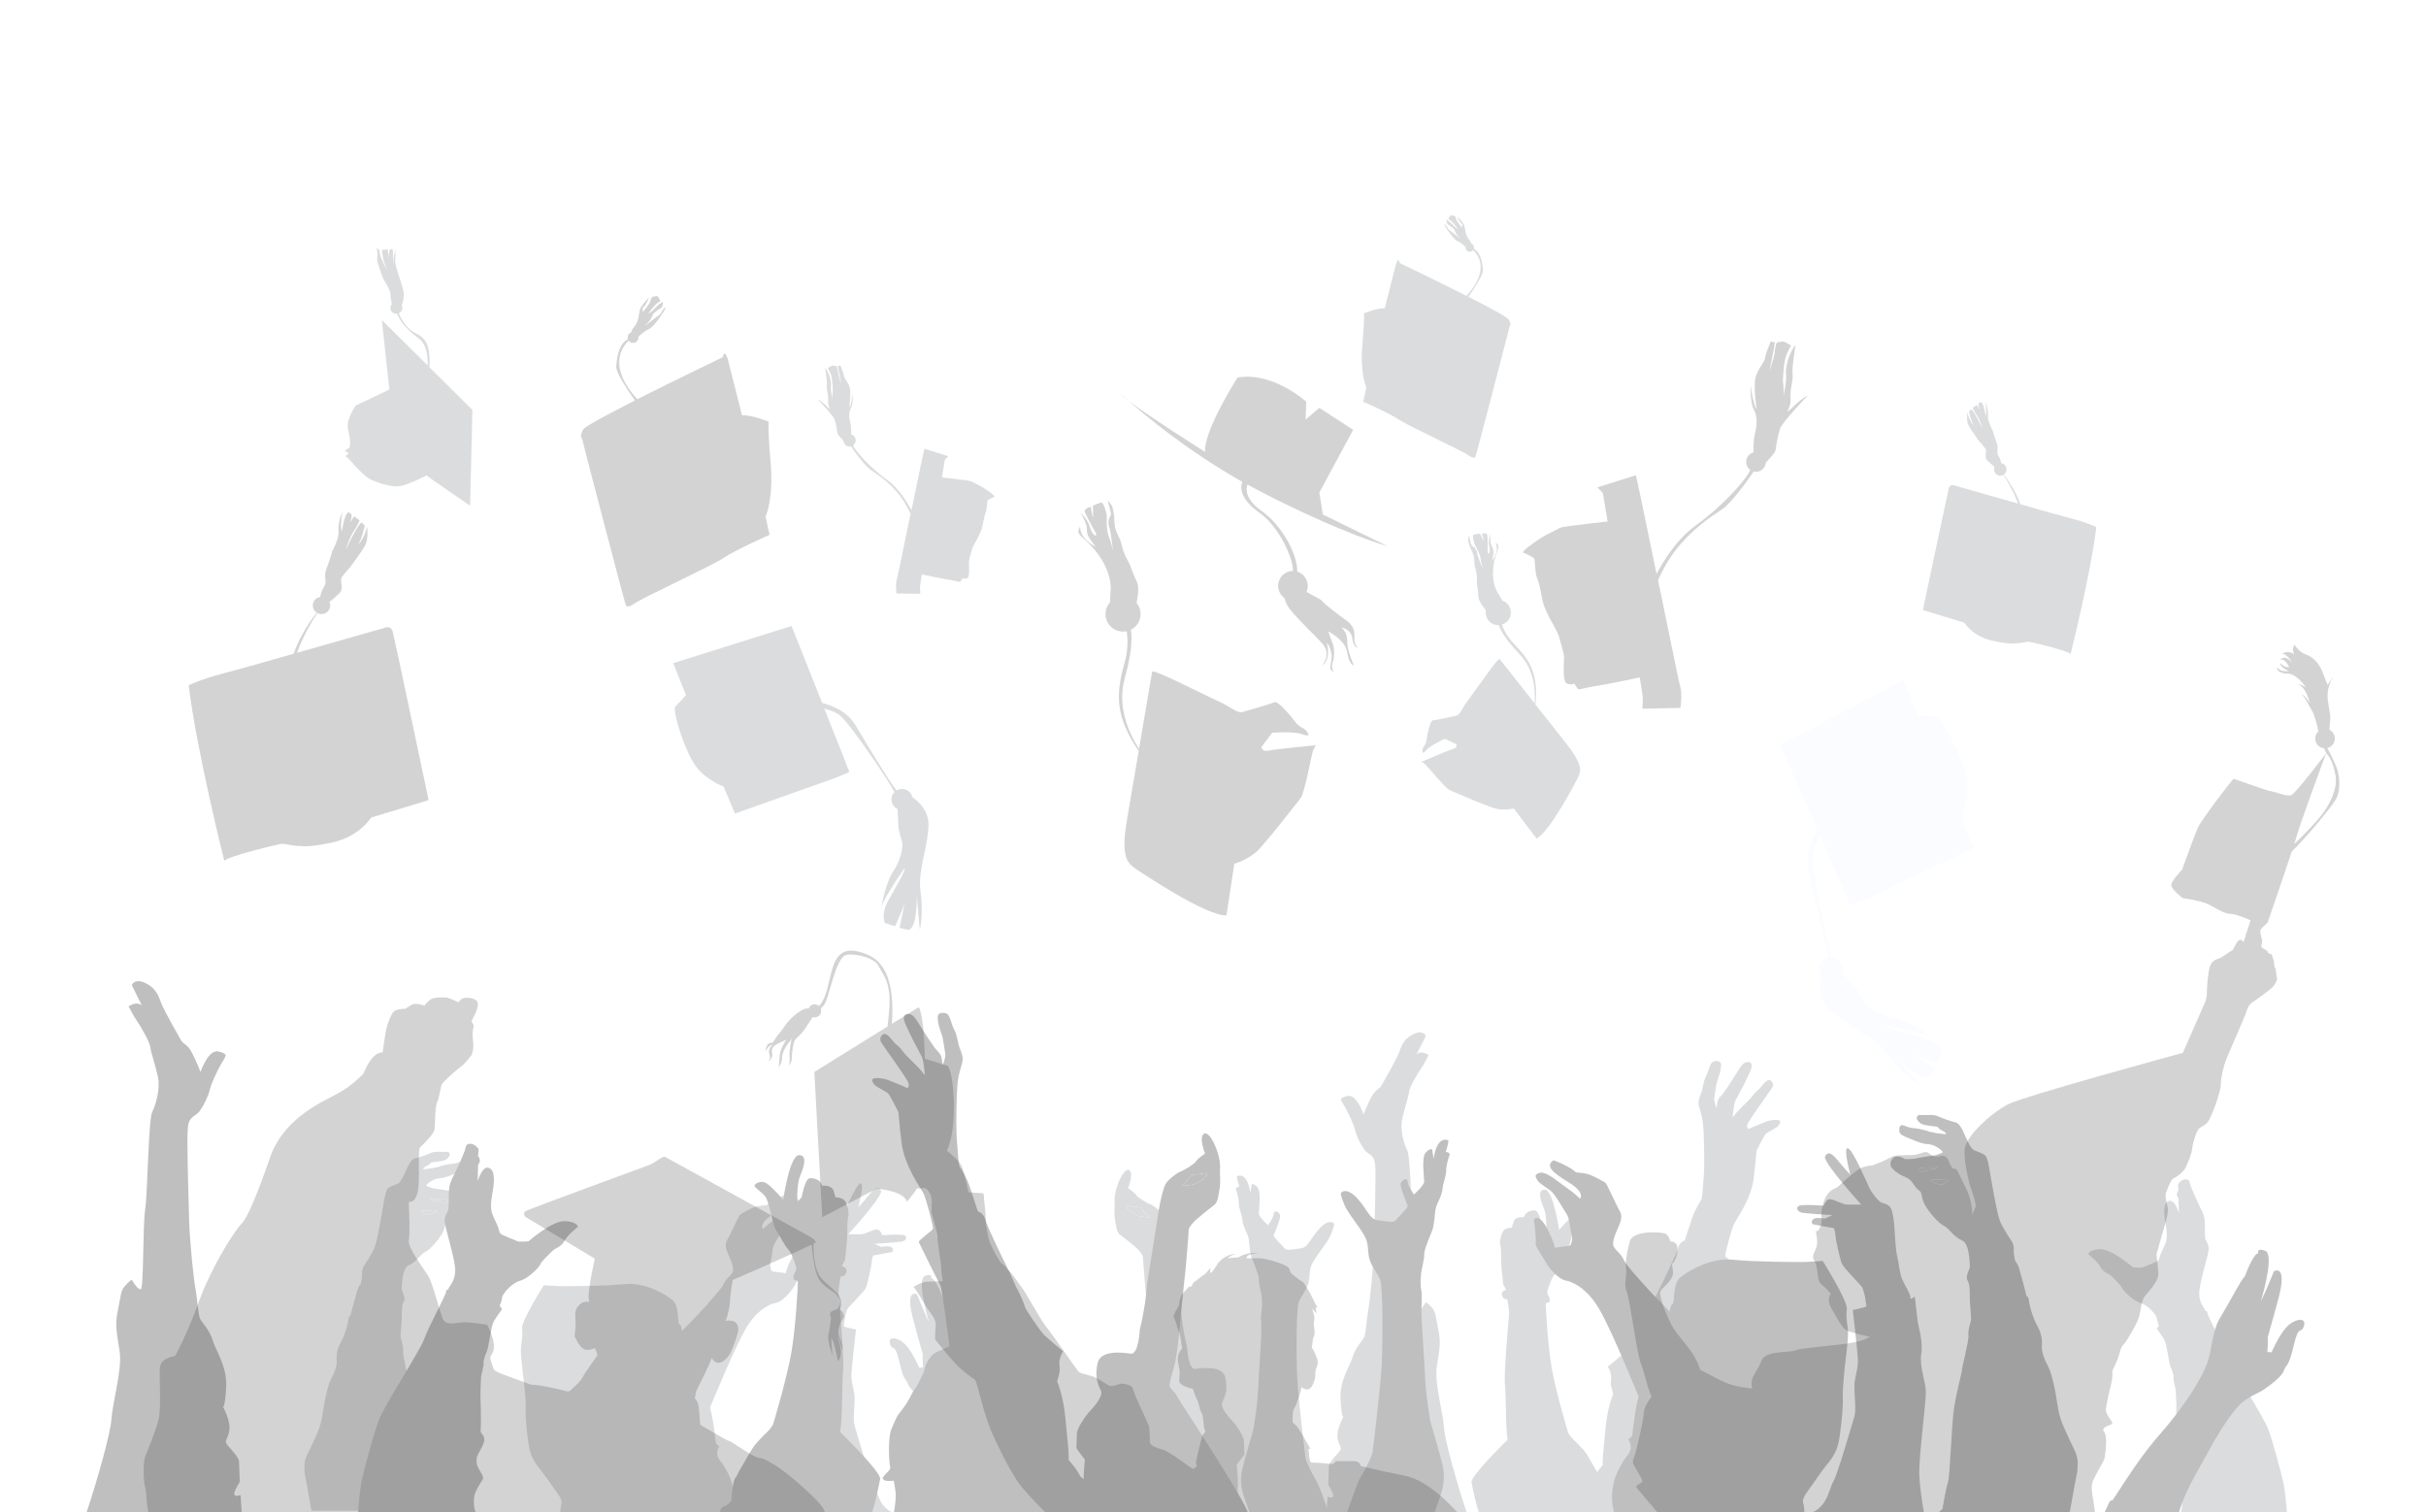 <svg version="1.2" xmlns="http://www.w3.org/2000/svg" viewBox="0 0 1800 1122" width="1800" height="1122">
	<title>back2-svg</title>
	<style>
		.s0 { fill: #b8babb } 
		.s1 { fill: #7f7f81 } 
		.s2 { fill: #272425 } 
		.s3 { fill: #e7f0fe } 
	</style>
	<filter id="f0">
		<feFlood flood-color="#7cffff" flood-opacity=".18" />
		<feBlend mode="normal" in2="SourceGraphic"/>
		<feComposite in2="SourceAlpha" operator="in" />
	</filter>
	<g id="Folder 2" style="opacity: .5" filter="url(#f0)">
		<path id="Layer" class="s0" d="m1446 362c0.9-2.9 3.5-2 3.5-2 0 0 24.5 7 47.8 13.6-3.2-8.9-7.9-16.7-10.9-21.3-0.7 0.4-1.4 0.6-2.3 0.6-2.5 0-4.6-2.1-4.6-4.7q0-1 0.4-1.9c-1.5-1.2-3.4-2.7-5.2-4.4-3.1-3.1 0.1-6.7-1.6-9.1-1.7-2.4-3.6-3.9-5.5-6.7-1.9-2.8-4.4-5.9-6.7-9.9-2.3-3.9-1.1-10.3-1.1-10.3 1.4 7.1 4.8 9.8 4.8 9.8-1.9-2.2-3.7-10.3-3.7-10.3l1.7-1.7c2.9 1.9 9 16.1 8.4 14.1-0.6-1.9-2.7-7.6-4-9.2-1.2-1.5-3.3-6-3.3-6l3-2.2 2.1 3.4c0 0-1.2-3.5-0.8-4.3 0.5-0.8 1.7-1.3 1.7-1.3 0 0-0.5-0.8 1 1 1.4 1.8 2.6 9.4 2.6 9.4 1.2-4.2-0.5-10.8-0.5-10.8 1.6 3.5 2.4 6.9 2.2 10.8-0.3 4 3.4 10.5 3.4 10.5 0.9 3.7 2.7 8.3 3.4 10.3 0.6 2 0.3 4 0.2 5.4-0.1 1.5 0.1 2.4 1.4 4.5 0.7 1.2 1.2 3.1 1.5 4.4 2.2 0.3 3.9 2.2 3.9 4.5 0 1.7-0.9 3.1-2.1 3.9 6.3 8.2 10.1 15.6 12.4 22 16.6 4.8 32.3 9.2 37.5 10.5 12.6 3.2 18.8 6.5 18.8 6.5-4.1 34.6-19.1 94.1-19.1 94.1-2.9-2.7-29.6-9.1-31.1-9.1-1.4 0-7.6 1.4-8.8 1.1-1.1-0.2-2.3 1.5-17.5-1.7-15.3-3.2-21.4-13.5-21.4-13.5-4.1-1.2-30.8-9.4-30.8-9.4 0 0 18.5-87.6 19.3-90.6z"/>
		<path id="Layer" class="s0" d="m1078.2 555.6c3.5-0.9 2.5-3.4 2.5-3.4l-8.7-4.1c0 0-10.3 4.7-13.4 8.1-3.1 3.5-3.1 1.9-3.1 1.9 0 0-0.7-2.2 1.2-4.7 1.9-2.5 1.9-6.2 2.5-9 0.6-2.8 2.2-10 4.1-10 1.8 0 14-2.8 17.1-3.4 3.1-0.7 4.7-6 7.8-10 3.1-4.1 15.9-22.2 17.2-23.8 1.2-1.5 5.3-7.5 7.2-8.4 0 0 12.8 16.3 26 33 0.8-11.8-1.1-26-11.4-36.7-9.3-9.8-13.5-16.4-15.2-21.3q-0.2 0-0.4 0c-5.1 0-9.3-4.2-9.3-9.3q0-0.9 0.1-1.8-1.3-1.6-2.8-3.7c-3.3-4.9-2.5-5.7-3-10.1-0.5-4.5-1-6.2-0.8-9.2 0.1-3-0.5-5.9-1.3-8.5-0.7-2.7-0.5-5-0.9-7.7-0.3-2.6-2-5.4-2.6-6.9-0.6-1.4-1.2-3.5-1.6-4.9-0.4-1.5 0.5-4.4 0.5-4.4 0 0 0.4 1.4 1.2 5.1 0.9 3.7 1.8 2.7 2.9 3.9 1.1 1.1 1.9 2.7 2.1 4.7 0.3 2 4.9 13.2 4 10.7-0.8-2.4-1.3-5.7-1.7-8.1-0.4-2.3-2.3-6-3.6-8.4-1.4-2.3-2.3-7.5-1.7-8.3 0.7-0.7 5-0.9 5-0.9 0 0 3 5.9 3 5.5 0-0.5-1.7-5.6-1.7-5.6l1.7-0.2c0 0 2-0.2 2.4 1.1 0.4 1.2 0.3 13.4 0.3 13.4l1 0.5c0.1-0.4 1-1.8 0.1-5.8-0.9-4.1 0.9-8.8 0.9-8.8 0 0-0.3 2.1 0.1 5.7 0.4 3.7 1.8 3.9 2.1 6.6 0.3 2-0.4 5.8-0.8 7.7 0.5-0.9 1.5-2 2.7-5.3 1.8-4.8-0.5-8.4-0.5-8.4 1.8 1.8 3.6 1.3 1.3 7.2-2.4 5.8-5.7 21 1.1 31.1 1.2 1.9 2.2 3.5 2.9 4.9 3.7 1.3 6.3 4.8 6.3 8.9 0 4.2-2.8 7.8-6.7 8.9 1.7 4.6 4.5 9.6 9.2 14.5 11.8 12.1 18 22 15.7 44.8 9.1 11.4 18.2 22.9 23.3 29.5 12.8 16.2 10.3 20.6 8.1 25-2.1 4.3-21.2 40.5-30.6 44.9l-16.8-22.2c0 0-8.8 1.9-15.6-0.6-6.9-2.5-14.7-5.6-18.1-7.2-3.5-1.5-11.3-4.6-14.4-6.2-3.1-1.6-15.3-16.6-17.2-18.4-1.8-1.9-3.4-2.2-3.4-2.2 0 0 20.3-8.8 23.7-9.7z"/>
		<path id="Layer" class="s0" d="m1010.8 256.5c1.8-21 1.2-24.1 1.2-24.1 0 0 10.5-4.2 15.4-3.6 0 0 7.2-28.3 8.1-31.9 0.9-3.6 2.4-5.7 3-1.8 0 0 26.8 12.9 49.6 24.4 16.5-18.2 9.7-29.4 4.9-34-0.5 0.8-1.4 1.3-2.5 1.3-1.7 0-3.1-1.4-3.1-3.1q0-0.2 0-0.4c-1.6-1.5-3.7-3.5-5.9-4.3-3.4-1.4-11.1-13.5-9.8-12.8 1.3 0.7 2.6 3.1 2.7 3.5 0 0.4 9.5 7.4 9.5 7.4 0 0-1.3-1.2-2.4-2.4-1.1-1.3-1.8-2.7-2.3-3.9-0.4-1.3-3-3.1-4.6-4-1.5-0.9-1.4-3.8-1.4-3.8 0.4 0.2 2.5 1.6 3.5 2.5 0.9 0.9 2.2 2.3 2.7 2.8 0.6 0.6 2.6 1.7 2.6 1.7-1.2-1.1-1-1.3-3.5-4.2-2.5-2.9-4-3.1-3.9-3.4 0.1-0.3 1.8-2.7 1.8-2.7 0 0 2.2 0.1 3 0.6 0.8 0.5 0.8 2.4 1.7 3.7 0.8 1.2 3.7 5 3.7 5-0.1-0.7 0.8-2.6-0.5-3.2-1.3-0.6-3.1-5.5-3.1-5.5 0 0 3.7 4.3 4.6 5.7 1 1.5 1.2 4 1.6 6.2 0.4 2.3 1.6 4.4 3 6.1 0.6 0.7 1 1.6 1.2 2.4 1.2 0.5 2.1 1.6 2.1 3q0 0.4-0.2 0.8c5.7 3.5 6.3 10.9 6.8 15.7 0.3 3.1-4.9 11.5-10.8 20 15.6 7.9 29 15.1 29.9 16.8 2.4 4.2 0.6 5.4 0.6 5.4l-3.3 12.9c0 0-20.4 78.6-21.9 83.4 0 0-0.6 2.4-5.2-0.9-4.5-3.3-45.1-22-51.7-26.5-6.6-4.5-26.5-13.3-26.5-13.3l2.4-10.5c0 0-4.8-9.9-3-31z"/>
		<path id="Layer" class="s0" d="m615.5 302.8c-1.4-3.1-1-4.6-1-7.5 0-2.9-1.4-6.3-1-9.4 0.4-3.1-1.3-13-1.3-13 1.2 1.2 2.5 4.1 3.1 5.9 0.6 1.8 1.6 5.2 1.2 7.9-0.4 2.8 1.6 11.5 1.6 11.5-1.1-4.2 0-7.3-0.2-9.9-0.1-2.7-0.6-8.6-1.5-10.8-1-2.3-2.2-4.5-2.2-4.5l3.3-1.8c0 0 2.5 0.1 3.1 0.5 0.6 0.3 1.1 3.2 1.2 4.8 0.1 1.6 2.3 8.2 2.3 8.2 0 0-0.5-3-1.1-5.7-0.6-2.6-1.3-7.3-1.3-7.3 0 0 2.2-0.8 2-0.4-0.1 0.4 2.2 4.9 2.4 7.2 0.3 2.3 3.2 4.9 4.4 9 1.2 4.1-0.4 15-0.4 15 1.6-2.2 2.8-11.1 2.8-11.1-0.1 1.7 0.2 7.9-1.6 11.4-1.8 3.5-1.3 7.7-0.3 11.4 0.6 2.3 0.6 5.8 0.5 8.1 1.9 0.5 3.4 2.3 3.4 4.4 0 1.6-0.7 2.9-1.9 3.8q0 0 0 0.1c2.6 5.4 13.7 17.2 25.4 25.6 8.4 6.1 14.6 16.3 17.9 22.2 2-9.3 8.8-43 9.6-45.5l17.7 5.6-2.6 2.7-2.1 13c0 0 19.3 2.2 21.1 2.7 1.8 0.6 5.6 2.9 7.1 3.5 1.4 0.5 12.3 7.7 10.6 8.3-1.6 0.5-4.7 2.1-5 2.7-0.4 0.5-0.2 6.5-1.5 9.4-1.2 2.9-2 9-2.7 11.4-0.7 2.3-2.9 6.7-3.6 7.9-0.7 1.3-3.4 6-3.8 7.8-0.4 1.8-2.3 7.4-2.2 9.6 0.2 2.1 0.6 9.9-0.9 11.2-1.4 1.2-3.8 0.3-3.8 0.3l-1.8 2.8c0 0-7.6-1.7-10.3-2-2.7-0.4-18.1-3.6-18.1-3.6 0 0-1.4 8.1-1.4 9.7 0 1.6 0.2 4.7 0.2 4.7l-17.6-0.3c0 0-0.9-6.2 0-9.4 0.9-3.1 9.1-44 10.4-49.5-1.4-3.1-3.6-8-8.2-14-6.9-9-15.9-15.2-21.3-18.8-5-3.3-13.4-15.5-14.7-17.4q-0.5 0.1-1 0.1c-2.4 0-4.4-1.9-4.6-4.3-1.9-1.9-4.4-4.8-4.5-5.7-0.1-1.2-0.9-6.6-2-9.9-1.1-3.2-12.8-15.3-12.8-15.3 4.6 2.1 10.5 9.7 9 6.7z"/>
		<path id="Layer" class="s0" d="m509 515.8l-9.5-23.8 87.8-27.6c0 0 14.6 36.9 22.7 57.1 9.8 2.5 19.1 7.3 24.7 16.5 12 20 23.5 39.2 30.5 48.4 1.2-0.7 2.6-1.1 4-1.1 3.8 0 6.9 2.6 7.7 6.1 4.6 3.1 11.8 9.6 12 19.9 0.2 14.7-8 34.9-6 48.9 1.9 14 0.7 26-0.5 29.4 0 0-1.7-19.7-2.2-25.5 0 0 0.7 23.8-6 25.8l-6.8-1.5c0 0 2.2-10.3 3.7-17.6 0 0-4.9 12.3-7 16.4l-7.5-2.4c0 0-2.5-4.5 0.5-12.4q0.7-2 1.9-4.2c5.8-10.6 12.1-20.3 12.3-24.4 0 0-15.2 21.5-17.4 29.4 0 0 2.9-18 9-27 6-8.9 6.7-17.8 6.7-19.7 0-1.9-3.1-9.9-3.1-14.5 0-2.8-0.4-7.8-0.6-11.8-2.6-1.3-4.5-4-4.5-7.1 0-2.2 0.9-4.1 2.3-5.5-0.8-1.1-1.5-2.2-2-3.3-2-4.3-32.1-49.4-39.3-54.2-2.9-2-6.7-3.3-10.8-4.3 0.9 2.2 1.7 4 2.2 5.5 5.5 13.5 16 40.3 16.3 41.2 0.3 0.8-15.2 6.5-23 9.2-7.9 2.7-61.8 21.9-61.8 21.9l-8.4-20c0 0-13.3-4.9-20.9-15.5-7.6-10.5-16.5-38.2-15.2-43.6z"/>
		<path id="Layer" class="s0" d="m255.8 334.5c0 0 1.3-1.2 2.9-1.9 1.5-0.8 1.5-6.2-0.4-13.8-2-7.6 5.8-18 5.8-18l24.8-11.8-5.6-51.6 34 33.7c0.3-8.2-1.2-16-6.6-20-10.8-8-14.5-14.2-16-18.3q-0.3 0-0.6 0c-2.5 0-4.5-2-4.5-4.4 0-1.1 0.4-2.1 1.1-2.8-0.5-2.2-1.1-6.6-1.1-7.9 0-1.7-2.3-6-4.3-9.3-2.1-3.3-2.4-5.8-3.8-9.7-1.5-4-2.1-5.6-1.5-8.6 0.6-3.1-0.8-6-0.8-6 1.8 1 2.6 1.2 2.7 4.2 0.2 3.1 5.5 12.2 5.5 12.2-0.1-0.4-2-5-2.6-6.6-0.6-1.6-1.4-8.5-1.4-8.5l4.3-0.3 0.6 6.4c0-0.1 0-0.3 0-0.7 0-1.6 0.7-5.8 1.2-5.8 0.4 0 2-0.6 2 0.4 0 1 0.2 9.6 0.2 9.6 0 0 0.4 2.8 0.2-0.6-0.1-3.3 1.5-9.8 1.5-9.8l-0.1 7.2c-0.8 4.7 3.4 14.1 5.6 22.3 1.6 6 0 10.5-0.9 12.4 0.3 0.5 0.5 1.2 0.5 1.9 0 1.8-1.1 3.3-2.6 4 1.8 4.5 5.9 12 13.5 15.4 8.3 3.7 10 12.9 9.2 24.7l31.9 31.6-1.7 71.1c0 0-32-21.9-32.4-22.5 0 0-12.8 6.8-19.8 8-6.9 1.1-18.4-3.3-22.2-5.3-3.9-1.9-11.9-10.6-13.6-12.8-1.8-2.1-4.5-4.2-4.5-4.2l2.6-2z"/>
		<path id="Layer" class="s0" d="m847.9 898c-0.8-1.2-2-2.3-2-2.3 0 0-7.8-0.6-9.8-1.2l-0.1 2.2c0 0 1.2 0.5 1.8 1.1 0.7 0.7 0.9 1.3 1.4 1.5 0.5 0.2 2 0.7 2.6 1.4 0.6 0.6 1.3 0.7 2 1.2 0.7 0.5 4.2 0.8 5.6 1 1.3 0.1 3.5 0.4 3.5 0.4 0 0-4.2-4.2-5-5.3z"/>
		<path id="Layer" fill-rule="evenodd" class="s0" d="m920.7 1121.8h-112.3q0.1-0.1 0.1-0.2c5.9-14.4 46.5-75.2 47.6-77.9 1.2-2.6 4.7-4.7 4.7-6.7 0-2.1-0.5-4.2-3.2-13.6-2.6-9.4-4.4-37.3-6.2-52-1.7-14.7-3.5-39.7-3.5-39.7 0 0-1.8-3.2-4.4-5.6-2.6-2.3-10.3-8.5-12.6-10.2-2.4-1.8-2.7-5.9-3.6-10.9-0.9-5 0-10.3-0.3-13-0.3-2.6 0-7 2.4-13.5 2.3-6.4 6-11.9 8.5-10.3 3.5 2.4-0.9 13.3-0.9 13.3 0 0 5.6 3.8 6.2 5.3 0.6 1.4 8.2 6.1 10.3 6.7 2 0.6 8.5 5.6 10 8.2 1.5 2.7 3.5 10.9 4.4 16.5 0.9 5.6 7.3 46.1 7.3 46.1l0.7 4.5c0.6 7.8 1.9 18.7 4.9 30.7 0 0 0.8 16.9 6.1 16.1 5.4-0.7 20.4-2.7 22.3 6.6 1.9 9.2-0.4 14.5-2.3 18-1.9 3.5 4.6 11.1 7.3 13.8 2.7 2.7 8.8 11.5 8.8 15.4 0 3.8 0.4 9.6 0.4 9.6l-5.8 7.7c0 0 1.2 11.1 0.8 16.1-0.4 5 0 5.7 1.5 11.1 0.8 2.6 0.9 5.4 0.8 7.9zm-67.8-218.5c0 0-4.2-4.2-5-5.3-0.8-1.2-2-2.3-2-2.3 0 0-7.8-0.6-9.8-1.2l-0.1 2.2c0 0 1.2 0.5 1.8 1.1 0.7 0.7 0.9 1.3 1.4 1.5 0.5 0.2 2 0.7 2.6 1.4 0.6 0.6 1.3 0.7 2 1.2 0.7 0.5 4.2 0.8 5.6 1 1.3 0.1 3.5 0.4 3.5 0.4z"/>
		<path id="Layer" class="s0" d="m1071.5 1060.1c-0.8-12.4-7.2-33.8-5.5-45.7 1.7-12 3.4-17.6 1.3-27.4-2.2-9.8-1.7-13.2-4.7-16.7-3-3.4-4.7-4.2-4.7-4.2 0 0-3.9 6.8-6 6.4-2.1-0.4-1.3-42.3-3-53.4-1.7-11.1-2.1-60.3-4.7-65.4-2.6-5.1-5.6-15.4-3.8-23.5 1.7-8.1 4.7-16.3 5.1-20.1 0.4-3.9 6.8-14.5 9-17.5 2.1-3 5.5-9.9 5.5-9.9 0 0-5.5-3.8-9-0.4l6.9-13.7c0 0-1.7-5.1-9.4-1.2-7.7 3.8-8.6 8.9-10.7 14.1-2.1 5.1-11.1 20.9-12.8 23.9-1.7 3-4.3 2.6-7.3 8.1-3 5.6-6 13.3-6 13.3 0 0-5.1-15.4-11.9-13.7-6.9 1.7-5.2 2.5-2.2 7.7 3 5.1 7.3 14.5 8.1 18.4 0.9 3.8 3.9 10.2 6.9 14.1 3 3.8 6.8 2.9 7.7 10.6 0.8 7.7-0.5 47.5-0.9 62-0.4 14.5-3 39.7-4.3 46.6-1.2 6.8-1.7 17.1-3 19.6-1.2 2.6-6.8 8.2-8.5 14.6-1.7 6.4-9.8 17.1-9 31.6 0.9 14.5 2.2 12.8 2.2 12.8 0 0-5.6 9.8-4.3 16.2 1.3 6.5 3 6 2.1 8.2-0.8 2.1-6.8 7.2-8.5 11.5q-0.1 0.1-0.1 0.2-0.2 7.1-0.5 14.2c1.9 3.5 4.1 7.3 3.6 8.7-0.8 1.8-3.4 0.2-4.1 0.5q-0.4 5.6-0.8 11.2h103.9c-7.8-23.4-16-53.3-16.6-61.7z"/>
		<path id="Layer" class="s0" d="m1197.4 1118.5c-2.2-0.9-6-2.6-6-6 0-3.4-1.3-12.4-2.6-13.7-1.3-1.3-2.1-4.3-3.8-6.8-1.7-2.6-5.6-9.9-8.1-13.7-2.6-3.8-10.7-11.5-10.7-11.5l-2.6-3.5c0 0-9.4-31.2-12.4-49.1-3-17.9-4.3-44.4-4.3-46.6 0-2.1 3.5 0 3-3.4-0.4-3.4-2.5-3.8-1.7-6.8 0.9-3 3-9.4 5.2-11.6 2.1-2.1 6.8-11.1 8.5-13.6 1.7-2.6 4.3-18.4 6.8-21.8 2.6-3.5 7.3-6 7.3-7.3 0-1.3-4.3-4.3-8.5-1.3-4.3 3-10.7 10.7-10.7 10.7 0 0-4.3-29.9-10.7-29.9-6.5 0-2.1 10.2-0.4 14.5 1.7 4.3 1.7 13.7 1.7 13.7l-0.5 2.5-2.5-2.5c0 0-2.2-12.8-5.6-12.8-3.4 0-7.2 1.2-8.1 5.1 0 0-6.4-0.9-7.7 3.4-1.3 4.3-1.3 4.3-1.3 4.3 0 0-4.7 0-6.4 2.5-1.7 2.6-3 9-2.1 10.7 0.8 1.7 0.4 12 0.8 16.3 0.5 4.2 1.3 12.4 1.3 12.4l2.2 4.2c0 0-4.3 0.9-3 4.3 1.2 3.4 3.8 2.6 3.8 2.6 0 0 1.7 8.1 1.3 12.4-0.4 4.2-3.9 43.1-3 50.8 0.9 7.7 0.4 35.1 2.1 41 0 0-27.7 27-26.9 31.7 0.7 3.8 2.9 14.6 5.3 22.1h102.2c-0.6-1.7-1.2-3.1-1.9-3.3z"/>
		<path id="Layer" class="s0" d="m660.9 1121.4c-9.1-4.7-10.1-15.8-12.8-20.1-2.6-4.4-12.7-39.2-14-43.6-1.4-4.3 0-13.7 0-20.1 0-6.3-2.7-11.4-2.4-18 0.4-6.7 3.4-33.2 3.4-33.2 0 0-6.4-1.3-9.1-2.3 0 0 1.1-11.1 3.4-13.8 2.3-2.7 11.7-12 13.1-15 1.3-3.1 4.3-17.1 4.3-19.1 0-2 1-4.7 1-4.7 0 0 13.1-2.4 14.4-2.7 0 0 3-5.7-8.4-3.7l-5-2.3c0 0 16.8-1 20.4-1.7 3.7-0.7 4.7-4.7 0-5-4.6-0.4-14.7 0.3-14.7 0.3 0 0-1.3-4.7-4.3-4.3-3.1 0.3-8.1 3.6-11.4 3.6-3.4 0-9.4 0-9.4 0 0 0 24.1-26.4 24.4-31.8 0 0-1.6-6.3-7.7 1-6 7.4-9.3 10.8-9.3 10.8 0 0 5-18.5 1.6-17.8-3.3 0.7-12.7 23.1-14.7 27.1-2 4-6 8.7-8 9.4-2 0.7-5.7 1.3-6.7 5.4-1 4-1.4 6-1.7 10-0.3 4-0.7 15.1-2 20.8-1.4 5.7-1.4 11-3.7 16-2.3 5.1-5.4 9.4-5 11.4 0.3 2-3-0.6-3-0.6 0 0-1.7 14.4-2 17-0.4 2.7-3.7 12.8-2.4 21.5 1.4 8.7-3 18.1-3 25.8 0 7.7 4.7 43.1 4.4 54.5-0.3 7.8-1.8 17.5-3.1 25.6h74.2q-0.4-0.2-0.8-0.4z"/>
		<path id="Layer" class="s0" d="m319.6 900.8c1.4-0.2 2.2-0.9 2.8-1.1 0.7-0.2 1.8-0.8 2.1-0.9 0.2 0-0.2-0.6-1.2-0.8-1-0.3-11 0.2-11 0.2 0 0 2.9 2.4 3.9 3 0.9 0.6 2-0.2 3.4-0.4z"/>
		<path id="Layer" class="s0" d="m326.4 891.2c0.7 0.2 2.2 1.2 2.5 1.4 0.2 0.2 1.5 0.5 1.8 0.2 0.3-0.3 1.5-1.8 1.7-1.9 0.3 0-0.5-0.8-1.7-1-1.3-0.2-11.4-0.3-11.4-0.3 0.6 0.4 1.6 1.1 2.3 1.1 0.7 0 4 0.2 4.8 0.5z"/>
		<path id="Layer" fill-rule="evenodd" class="s0" d="m318.8 1120.8h-87.7c-2.3-13.7-4.9-26.9-4.9-26.9-1.3-11.6 1.1-12.8 5.3-22 4.1-9.3 6.3-12.6 7.9-23.5 1.6-10.8 4.1-21.7 6.6-26.1 2.5-4.4 3.9-8.9 3.8-12.2-0.2-3.2-0.3-8.2 2.9-13.9 3.2-5.7 5.6-14.2 5.7-17.2 0.2-2.9 1.9-2.7 1.9-3.8 0-1 4-15.2 4.9-18.2 0.9-2.9 2.5-4.5 2.5-4.5 0 0 0 0 0.7-3.8 0.7-3.8-0.6-6 1.8-9.7 2.3-3.7 6-8.8 8-14.4 2.1-5.5 6-29.4 6.6-33 0.6-3.5 1.5-8 2.7-9.6 1.1-1.7 5.5-2.8 8-4 2.5-1.2 6.3-11.3 7.8-13.9 1.5-2.7 2.9-4.4 4.7-4.7 1.8-0.3 8.2-2.5 10.4-3.5 2.2-1.1 4.3-1.5 6.8-1.4 2.5 0.2 7.3 0 7.3 0 0 0 1.1 0.9 1.2 1.9 0.1 1.1-1.5 3.7-4.1 4.5-2.6 0.8-9.1 1.3-9.6 1.5-0.6 0.2-0.7 1.3-2.7 2.2-2.1 0.9-3.5 2.5-3.5 2.5 0 0 1 0.6 2.6 0.2 1.5-0.4 2.5-0.5 3.5-0.5 1 0 2.5-0.6 3.5-0.7 1-0.1 3.3-0.9 5-1.4 1.7-0.5 5.8-1.3 7-1.3 1.2 0 4-0.5 6.8-1.8 2.9-1.3 3.4 1.7 3.2 3.7-0.2 2.1-1.7 2.9-7.1 5.1-5.5 2.3-8.7 3.6-12.5 3.8-3.8 0.1-8.4 3.6-9.2 4.6-0.7 1-0.1 1 0.9 1.4 0.9 0.4 2.9 1.3 4.3 1.5 1.4 0.2 9.8 1.3 12.2 1.9 2.4 0.7 7.5 0.5 7.5 0.5 8.6-5.3 10.8 2.7 9.4 5.1-1.4 2.3-5.2 5.2-9.9 7.1-4.7 1.8-5.6 6.6-8.4 8.4-2.9 1.9-1.5 3.8-3.8 9-2.4 5.2-9.9 13.7-13.2 15.1-3.3 1.4-6.6 7.5-12.3 9.9-5.6 2.3-5.2 18.4-5.2 18.4 0 0 3.3 6.1 1.5 8.5-1.9 2.3-1.5 12.7-1.5 12.7 0 0-0.9 11.8-0.9 13.2 0 1.4 2.4 7.5 1.9 10.8-0.5 3.3 4.2 20.8 4.2 22.6 0 1.9 3.3 13.7 5.2 25 1.9 11.3 2.8 47.2 4.3 50.9 1.4 3.8 3.7 18 3.7 18q1.2 0.8 2.3 2zm0.5-231.2c0.6 0.4 1.6 1.1 2.3 1.1 0.7 0 4 0.2 4.8 0.5 0.7 0.2 2.2 1.2 2.5 1.4 0.2 0.2 1.5 0.5 1.8 0.2 0.3-0.3 1.5-1.8 1.7-1.9 0.3 0-0.5-0.8-1.7-1-1.3-0.2-11.4-0.3-11.4-0.3zm-7 8.6c0 0 2.9 2.4 3.9 3 0.9 0.6 2-0.2 3.4-0.4 1.4-0.2 2.2-0.9 2.8-1.1 0.7-0.2 1.8-0.8 2.1-0.9 0.2 0-0.2-0.6-1.2-0.8-1-0.3-11 0.2-11 0.2z"/>
		<path id="Layer" class="s0" d="m533.9 1083.2c-2.5-3.3-2.2-6.8-0.2-10.2-1.6-1.2-2.6-2.2-2.6-2.7 0-2-2.3-18.1-3.1-21.2q-1.2-4.7-1.2-4.7c0 0 18.2-44.7 26.7-58.9 8.4-14.3 18.1-18.2 22.3-18.9 4.3-0.8 10.8-7.4 13.9-13.1 3.1-5.8 6.6-9.7 6.2-12-0.4-2.3 0.7-13.5 1.1-15 0.4-1.6-3.4-5.1-8.8 5.4-5.4 10.4-5.1 12.7-5.1 12.7 0 0-8.1-1.2-9.6-1.2-1.5 0-2.7-4.6-1.5-8.5 1.1-3.8 0.7-9.6 3.4-13.5 2.7-3.8 7.4-12.7 10.4-15 3.1-2.3 8.1-5.4 8.5-6.5 0.4-1.2 3.9-3.9-0.7-5.4-4.7-1.6-12.4 5.7-18.6 10-6.1 4.2-8.8 7.3-8.8 7.3 0 0-3.9-3.8 7.3-10.8 11.2-6.9 16.2-11.2 10.4-15 0 0-10.8 3.8-15 8.1 0 0-6.2 0.4-9.3 1.5-3.1 1.2-9.2 4.6-10.4 5.4-1.1 0.8-7.7 15.8-9.6 18.9-2 3.1-0.8 6.6 0 8.9 0.7 2.3 6.1 11.9 3.8 15.4-2.3 3.5-4.6 4.2-6.5 8.5-2 4.2-14.3 17.3-17 20.4-2.7 3.1-13.9 14.3-13.9 14.3 0 0-0.4-4.3-1.9-5-1.5-0.8 0-13.5-5-17.8-5-4.2-20.4-13.5-35.5-11.9-15 1.5-42 1.5-46.3 1.5-4.2 0-13.8-0.7-13.8-0.7 0 0-17 26.9-16.2 32.3 0.7 5.4-0.4 9.7-0.8 13.9-0.4 4.3 1.2 16.6 1.5 19.7 0.4 3.1 2.4 19.6 2 25.8-0.4 6.2 1.5 24.7 3.1 30.9 1.5 6.1 4.6 10.4 8.1 14.6 3.4 4.3 5.4 7.3 9.2 12.7 3.9 5.4 6.9 9.3 6.2 12-0.4 1.2-0.8 3.5-0.9 6.4h127.7c3-12 1.1-25.1-9.5-38.6z"/>
		<path id="Layer" class="s0" d="m793.3 1120.6c-2.6-5.9-3.4-7.2-4.1-6.4-0.8 0.8-15.1-25-32.2-44.4-17-19.4-28.5-38.3-31.8-47.9-3.4-9.7-3.4-22-9-30.9-5.6-8.9-15-27.3-16-26.8 0 0-5.9-16.1-9.2-15.8 0 0 1.3-4.1-4.6-1.8-5.9 2.3 0.2 25 2.8 34.2 0 0-5.9-12.8-8.7-20.4 0 0-9.4-5.6-3 18.3 6.3 24 7.4 25.6 7.1 26.8-0.3 1.3 0.3 9 0.3 9l-2.9 0.2c0 0-4.8-11.5-10.2-17.1-5.3-5.6-13.5-6.6-11.4-0.5 2 6.1 3.3-2 6.9 13.3 3.5 15.3 4.8 11.7 6.3 16.3 1.6 4.6 9.5 10 13.3 12.8 3.8 2.8 12.5 5.1 19.1 13.2 6.7 8.2 14.1 20.2 18.1 28.1 4.1 7.9 15.3 25.5 19.4 39.3q0.3 0.9 0.5 1.7h49.9q-0.4-0.7-0.6-1.2z"/>
		<path id="Layer" class="s0" d="m976.4 1098.1c-4-6.6-7.5-14.4-7.8-16.6-0.3-2.2-5-41.2-6-57.2-0.9-16-0.9-53.4 1-58.2 1.8-4.7 6.6-10 7.5-15.4 0.9-5.3 0-9.4 3.5-15 3.4-5.7 8.8-12.3 11.3-16.7 2.5-4.4 3.7-9.1 4-10.4 0.4-1.2-3.7-5-10.9 2.9-7.3 7.8-8.2 14.1-14.2 14.7-6 0.7-10 1.9-11.6 0-1.6-1.8-8.2-8.4-8.2-9.4 0-0.9 5.7-12.9 4.7-15.4-0.9-2.5-4.4-4.1-4.7-0.9-0.3 3.1-2.2 5.3-3.1 6.9-1 1.6-1 1.6-1 1.6 0 0-6.9-6-6.9-8.8 0-2.9 1.9-15.8-0.9-19.2-2.9-3.5-4.4-2.2-4.4-2.2l-1 6.3c0 0-1.5-15.4-9.7-12.6-1 0.3 1.6 7.9 1.6 7.9 0 0-3.2 0.3-2.6 2.2 0.7 1.8 2.2 6.2 2.2 10.3 0 4.1 1.9 6.6 2.6 12.3 0.6 5.6 4 9.7 4.7 14.1 0.6 4.4 0.9 10.7 2.2 13.9 1.2 3.1 5.6 13.1 5.3 16-0.3 2.8 1.9 9.4 2.2 13.8 0.3 4.4 0.3 7.2-0.3 10.7-0.6 3.4 0 8.8 0 13.8 0 5-1.9 31.8-2.5 44.6-0.6 12.9-3.5 28.6-3.5 28.6 0 0-7.2 24.5-8.5 30.8-1.2 6.3-0.6 13.2 1.9 19.8 0.6 1.5 1.9 5.3 3.7 10.5h58.6c-3.5-10.3-7.2-20.4-9.2-23.7z"/>
		<path id="Layer" class="s0" d="m1305.2 1108.3c0.8-5.9 1.3-7.5 1.3-7.5 0 0 5.5 0.8 6.7-0.6 1.3-1.5 0-1.9-0.6-3-0.6-1.1-4.4-3.6-3.8-5.5 0.6-1.9 1.9-19-0.9-25.6-2.9-6.6-2.9-7.9-7.1-13.1-4.2-5.2-6.4-10.7-7.2-11.9-0.8-1.3-2.5-3-3.5-5.2-0.9-2.2-2-3.8-3.4-7.1-1.5-3.3-0.8-4.5-2.7-7.5-1.9-3-2.8-4.6-4.7-5.8-1.9-1.3-10.2-4.7-10.2-4.7 0 0 4.8-39 6.1-41.1 1.2-2 14-27.8 14.4-28.9 0.5-1.1-9.2-7.8-9.5-8.9-0.4-1.1 4.7-20.6 6.6-24.1 1.8-3.4 12.5-18.3 14.4-33.1 1.9-14.8 1.9-20.6 2.4-21.4 0.4-0.8 5.6-11.6 7.2-12.6 1.6-0.9 7.5-4.2 8.3-5 0.8-0.8 2.9-3.4 1.3-4.4-1.6-0.9-7.1-0.5-11 1.3-3.9 1.7-10.1 3.9-11.2 4.7-1.1 0.8-2.8-1-1.1-4.3 1.8-3.3 15.3-22.3 16.5-24 1.3-1.7 3.5-4.6 0.5-7.2-3-2.7-7.9 5.9-9.6 6.9-1.7 0.9-4.5 5-5.8 6.4-1.3 1.4-9.3 9.1-10.5 10.7-1.3 1.6-2.5 3.2-2.5 3.2 0 0 0.7-10.6 2.3-13.1 1.6-2.5 11.2-20.9 11.6-23.7 0.5-2.8-0.1-4.6-3.4-4.3-3.3 0.4-5.7 5.2-7.6 8.2-1.8 3-8.9 14-10.6 15.9-1.8 1.9-3.2 3.1-3.5 5.3-0.3 2.2-0.9 5.2-0.9 4.7 0-0.4-1.9-4.8-1.6-7.2 0.3-2.3 1.4-9.6 1.9-11.5 0.4-1.8 2.8-8.1 2.8-9.7 0-1.6 2.3-7.6-4.8-6.2-3.4 0.6-3.6 6.8-5.9 10.8-2.2 4.1-2.4 9.4-3.7 12.7-1.3 3.2-2.6 6.1-1.6 9.7 1 3.6 2.4 8.3 2.9 12.7 0.5 4.3 0.8 12.9 0.8 16.7 0 3.7 0.5 14.7-0.3 24.1-0.8 9.4-0.8 14.8-2.1 16.7-1.3 2-4.4 6.8-6.8 14.1-2.5 7.3-5 15.3-5 15.3 0 0-4.1 1.3-5.1 5.7-0.9 4.3-12.8 28.5-14.7 32.1-2 3.5-5.5 12.6-6.8 14.7-1.3 2.1-4.7 10.1-5.1 11.7-0.3 1.6-9.7 15.4-12.6 18.5-2.9 3.1-13.5 11.5-13 11.3 0.5-0.1 2.3 3.8 2.6 6.5 0.3 2.8-0.8 5.5 0.2 8.6 0.9 3.1 1.3 5.1 1.3 5.1 0 0-4.1 9-5.6 24.6-1.4 15.6-2.1 20.9-2.1 22.9 0 1.9-0.1 5.2-0.1 5.2 0 0-5.2 5.5-7.8 10.8 0 0-14.6 11.1-25.2 23.9h150.2c-0.8-4.6-1.5-10.3-1.1-13.5z"/>
		<path id="Layer" class="s0" d="m1694.4 1101.1c-1.7-8.1-7.7-30.5-11.4-40.6-3.7-10-27.5-46.2-30.5-54.6-3-8.4-14.7-29.8-14.7-31.8 0-2-2-1-1.7-2 0.4-1-5-5.1-4.3-13.8 0.6-8.7 7-27.8 7-31.8 0-4-2.3-5.4-2.7-8.4-0.3-3 0-8.7-0.3-12.7-0.4-4-1.7-6.4-3.4-9.7-1.6-3.4-7.3-15.4-7.7-18.4-0.3-3.1-5.3-3.7-8.7 1.3l0.3 4.7c0 0-2.6 2.7 0 5.7l0.4 11c0 0-3-10.3-7.4-9-4.3 1.3-4 8.7-2.7 16.1 1.4 7.3 1.4 11.4 0.4 14.4-1 3-3 6.7-3.7 8.4-0.7 1.6-1 4.3-2 5.3-1 1-9.7 4.4-11.4 5-1.7 0.7-7.4 0-7.4 0 0 0-15.4-13.4-23.8-13.4-8.4 0-9.4 3.7-9.4 3.7 0 0 6.7 5.1 9.1 9.4 2.3 4.4 6 4.7 8.4 7 2.3 2.4 7 6.7 8 9.1 1 2.3 8.4 9.4 13.4 10.7 5 1.4 11.7 8.4 12.1 11.4 0.3 3 1.6 5.4 1.6 5.4l-1.6 2.3c0 0 4 5.4 5.7 8.4 1.6 3 3.3 17.1 4.3 19.4 1 2.4 2.7 6.7 2.4 8.4-0.4 1.7 1.6 8 1.6 9.7 0 1.7 0.7 9.4 0.4 16.8-0.4 7.3-0.4 16.4 0 18.7 0.3 2.4-4.4 3.4-1.7 9.4 2.7 6 4.7 6.7 4.4 11.7-0.4 5.1-5.7 9.1-4.1 11.8 1.7 2.6 4.4 6.7 5.4 10.3 1 3.7 0.3 9.8-0.7 11.4h78.8c-0.5-6.7-1.4-15.8-2.4-20.7z"/>
		<path id="Layer" class="s1" d="m882.1 874.1c0.9-1.3 2.2-2.5 2.2-2.5 0 0 8.7-0.7 10.9-1.4l0.1 2.5c0 0-1.3 0.5-2 1.2-0.7 0.7-1 1.4-1.5 1.7-0.6 0.2-2.3 0.8-2.9 1.5-0.7 0.7-1.4 0.8-2.2 1.3-0.8 0.6-4.7 0.9-6.2 1.1-1.5 0.2-3.9 0.5-3.9 0.5 0 0 4.7-4.7 5.5-5.9z"/>
		<path id="Layer" fill-rule="evenodd" class="s1" d="m802.4 1113.1c1.7-6 2.1-6.8 1.7-12.4-0.4-5.5 0.8-17.8 0.8-17.8l-6.3-8.5c0 0 0.4-6.4 0.4-10.6 0-4.3 6.8-14 9.8-17 2.9-3 10.2-11.5 8-15.3-2.1-3.8-4.6-9.8-2.5-20 2.1-10.2 18.7-8.1 24.6-7.2 6 0.8 6.8-17.9 6.8-17.9 3.3-13.2 4.8-25.3 5.4-33.9l0.8-5c0 0 7.1-44.8 8.1-51 1-6.2 3.2-15.3 4.9-18.2 1.6-3 8.8-8.5 11-9.1 2.3-0.7 10.8-5.9 11.4-7.5 0.7-1.7 6.8-5.9 6.8-5.9 0 0-4.8-12-0.9-14.6 2.7-1.9 6.8 4.2 9.4 11.4 2.6 7.1 2.9 12 2.6 14.9-0.3 3 0.7 8.8-0.3 14.3-1 5.6-1.3 10.1-3.9 12.1-2.6 1.9-11.1 8.8-14 11.4-2.9 2.6-4.9 6.1-4.9 6.1 0 0-1.9 27.7-3.9 44-1.9 16.2-3.9 47.1-6.8 57.5-3 10.4-3.6 12.7-3.6 15 0 2.3 3.9 4.6 5.2 7.5 1.3 2.9 46.2 70.2 52.7 86.2q0.1 0.1 0.1 0.2h-124.3c-0.1-2.8 0.1-5.8 0.9-8.7zm78.1-233.6c1.5-0.2 5.4-0.5 6.2-1.1 0.8-0.5 1.5-0.6 2.2-1.3 0.6-0.7 2.3-1.3 2.9-1.5 0.5-0.3 0.8-1 1.5-1.7 0.7-0.7 2-1.2 2-1.2l-0.1-2.5c-2.2 0.7-10.9 1.4-10.9 1.4 0 0-1.3 1.2-2.2 2.5-0.8 1.2-5.5 5.9-5.5 5.9 0 0 2.4-0.3 3.9-0.5z"/>
		<path id="Layer" class="s1" d="m82.6 1053.5c1-13.7 8.1-37.4 6.2-50.6-1.9-13.3-3.8-19.4-1.4-30.3 2.3-10.9 1.9-14.6 5.2-18.4 3.3-3.8 5.2-4.8 5.2-4.8 0 0 4.2 7.6 6.6 7.1 2.4-0.4 1.4-46.8 3.3-59.1 1.9-12.3 2.4-66.7 5.2-72.3 2.8-5.7 6.1-17.1 4.3-26.1-1.9-8.9-5.2-17.9-5.7-22.2-0.5-4.2-7.6-16.1-9.9-19.4-2.4-3.3-6.2-10.8-6.2-10.8 0 0 6.2-4.3 9.9-0.5l-7.5-15.2c0 0 1.9-5.6 10.4-1.4 8.5 4.3 9.4 10 11.8 15.6 2.4 5.7 12.3 23.2 14.2 26.5 1.9 3.3 4.7 2.9 8 9 3.3 6.2 6.6 14.7 6.6 14.7 0 0 5.7-17.1 13.3-15.2 7.6 1.9 5.7 2.9 2.4 8.5-3.4 5.7-8.1 16.1-9 20.4-1 4.2-4.3 11.3-7.6 15.6-3.3 4.2-7.6 3.3-8.5 11.8-1 8.5 0.5 52.5 0.9 68.6 0.5 16.1 3.3 44 4.8 51.5 1.4 7.6 1.9 19 3.3 21.8 1.4 2.8 7.5 9 9.4 16.1 1.9 7.1 10.9 18.9 10 35-1 16.1-2.4 14.2-2.4 14.2 0 0 6.1 10.8 4.7 17.9-1.4 7.1-3.3 6.7-2.3 9 0.9 2.4 7.5 8.1 9.4 12.8q0.1 0.1 0.1 0.2 0.2 7.9 0.6 15.8c-2.2 3.7-4.6 8-4 9.5 0.8 2.1 3.8 0.2 4.6 0.6q0.3 6.2 0.8 12.4h-115c8.7-25.9 17.7-59 18.3-68.3z"/>
		<path id="Layer" class="s1" d="m536.2 1118.1c2.3-0.9 6.6-2.8 6.6-6.6 0-3.8 1.4-13.7 2.8-15.1 1.5-1.5 2.4-4.8 4.3-7.6 1.9-2.9 6.1-10.9 9-15.1 2.8-4.3 11.8-12.8 11.8-12.8l2.8-3.8c0 0 10.4-34.5 13.8-54.4 3.3-19.9 4.7-49.2 4.7-51.5 0-2.4-3.8 0-3.3-3.8 0.4-3.8 2.8-4.3 1.9-7.6-1-3.3-3.3-10.4-5.7-12.8-2.4-2.3-7.6-12.3-9.5-15.1-1.9-2.8-4.7-20.3-7.5-24.1-2.9-3.8-8.1-6.6-8.1-8.1 0-1.4 4.8-4.7 9.5-1.4 4.7 3.3 11.8 11.9 11.8 11.9 0 0 4.7-33.2 11.8-33.2 7.3 0 2.4 11.4 0.5 16.1-1.9 4.8-1.9 15.2-1.9 15.2l0.5 2.8 2.8-2.8c0 0 2.4-14.2 6.2-14.2 3.8 0 8 1.4 9 5.6 0 0 7-0.9 8.5 3.8 1.4 4.8 1.4 4.8 1.4 4.8 0 0 5.2 0 7.1 2.8 1.9 2.8 3.3 9.9 2.3 11.8-0.9 1.9-0.4 13.3-0.9 18-0.5 4.7-1.4 13.7-1.4 13.7l-2.4 4.7c0 0 4.7 1 3.3 4.8-1.4 3.8-4.2 2.8-4.2 2.8 0 0-1.9 9-1.4 13.7 0.4 4.7 4.2 47.8 3.3 56.3-1 8.5-0.5 38.8-2.4 45.4 0 0 30.7 29.8 29.8 35-0.8 4.3-3.2 16.2-5.8 24.5h-113.1c0.6-1.9 1.3-3.4 2.1-3.7z"/>
		<path id="Layer" class="s1" d="m1346.2 1121.3c10-5.2 11.1-17.4 14.1-22.2 3-4.9 14.1-43.4 15.6-48.2 1.4-4.8 0-15.2 0-22.3 0-7 2.9-12.6 2.6-20-0.4-7.4-3.8-36.7-3.8-36.7 0 0 7.1-1.4 10.1-2.6 0 0-1.2-12.2-3.8-15.1-2.5-3-12.9-13.4-14.4-16.7-1.5-3.4-4.8-18.9-4.8-21.1 0-2.3-1.1-5.2-1.1-5.2 0 0-14.5-2.6-16-3 0 0-3.3-6.3 9.3-4.1l5.5-2.6c0 0-18.5-1.1-22.6-1.8-4-0.8-5.1-5.2 0-5.6 5.2-0.4 16.3 0.4 16.3 0.4 0 0 1.5-5.2 4.9-4.8 3.3 0.3 8.9 4 12.6 4 3.7 0 10.3 0 10.3 0 0 0-26.6-29.2-27-35.2 0 0 1.8-7 8.5 1.2 6.7 8.1 10.4 11.8 10.4 11.8 0 0-5.6-20.4-1.9-19.6 3.7 0.7 14.1 25.5 16.3 30 2.3 4.4 6.7 9.6 8.9 10.4 2.3 0.7 6.3 1.4 7.5 5.9 1.1 4.4 1.4 6.7 1.8 11.1 0.4 4.5 0.7 16.7 2.2 23 1.5 6.3 1.5 12.2 4.1 17.8 2.6 5.5 5.9 10.4 5.6 12.6-0.4 2.2 3.3-0.8 3.3-0.8 0 0 1.9 16 2.2 18.9 0.4 3 4.1 14.1 2.6 23.8-1.5 9.6 3.4 20 3.4 28.5 0 8.5-5.2 47.8-4.9 60.4 0.3 8.6 1.9 19.4 3.4 28.3h-82.1q0.5-0.3 0.9-0.5z"/>
		<path id="Layer" class="s1" d="m1437.7 878.4c-1.5-0.2-2.3-0.9-3.1-1.2-0.7-0.2-2-0.9-2.2-0.9-0.3-0.1 0.1-0.8 1.3-1 1.1-0.3 12.1 0.2 12.1 0.2 0 0-3.2 2.7-4.3 3.3-1 0.7-2.2-0.1-3.8-0.4z"/>
		<path id="Layer" class="s1" d="m1430.3 867.8c-0.8 0.2-2.5 1.3-2.8 1.6-0.2 0.2-1.7 0.5-2 0.1-0.3-0.3-1.7-1.9-2-2-0.2-0.1 0.6-0.9 2-1.1 1.4-0.3 12.5-0.4 12.5-0.4-0.6 0.5-1.7 1.2-2.5 1.2-0.8 0-4.4 0.3-5.2 0.6z"/>
		<path id="Layer" fill-rule="evenodd" class="s1" d="m1441.2 1119.6c0 0 2.6-15.6 4.1-19.8 1.6-4.2 2.6-43.8 4.7-56.3 2.1-12.6 5.8-25.6 5.8-27.7 0-2.1 5.2-21.4 4.7-25-0.6-3.7 2-10.5 2-12 0-1.6-1-14.6-1-14.6 0 0 0.5-11.5-1.6-14.1-2-2.6 1.6-9.4 1.6-9.4 0 0 0.5-17.7-5.7-20.4-6.3-2.6-9.9-9.3-13.6-10.9-3.6-1.6-12-11-14.6-16.7-2.6-5.7-1-7.8-4.2-9.9-3.1-2.1-4.2-7.3-9.4-9.4-5.2-2.1-9.4-5.2-10.9-7.8-1.6-2.6 0.9-11.5 10.4-5.7 0 0 5.7 0.2 8.3-0.5 2.7-0.7 11.9-2 13.5-2.2 1.5-0.2 3.8-1.2 4.8-1.6 1-0.4 1.8-0.4 0.9-1.5-0.8-1.2-5.9-5-10.1-5.2-4.2-0.2-7.7-1.6-13.8-4.1-6-2.4-7.7-3.4-7.9-5.6-0.2-2.3 0.3-5.6 3.5-4.1 3.2 1.4 6.3 1.9 7.6 1.9 1.3 0 5.8 0.9 7.7 1.5 1.8 0.5 4.4 1.4 5.5 1.5 1.2 0.1 2.8 0.8 3.9 0.8 1.2 0 2.2 0.1 3.9 0.5 1.8 0.4 2.9-0.2 2.9-0.2 0 0-1.6-1.7-3.9-2.7-2.2-1.1-2.3-2.3-3-2.5-0.6-0.2-7.8-0.7-10.6-1.7-2.9-0.9-4.7-3.8-4.6-4.9 0.1-1.1 1.4-2.1 1.4-2.1 0 0 5.3 0.2 8.1 0 2.8-0.2 5 0.3 7.5 1.5 2.4 1.1 9.5 3.5 11.5 3.9 1.9 0.3 3.6 2.2 5.2 5.2 1.6 2.9 5.8 14.1 8.6 15.4 2.7 1.3 7.6 2.6 8.9 4.4 1.3 1.7 2.3 6.8 2.9 10.7 0.7 3.9 5.1 30.3 7.3 36.5 2.3 6.2 6.4 11.8 9 15.9 2.6 4 1.1 6.5 1.9 10.7 0.8 4.2 0.8 4.2 0.8 4.2 0 0 1.8 1.8 2.8 5.1 1 3.2 5.3 18.9 5.3 20.1 0 1.1 2 1 2.1 4.2 0.2 3.2 2.8 12.7 6.4 19 3.5 6.3 3.4 11.8 3.2 15.4-0.1 3.6 1.5 8.6 4.2 13.5 2.8 4.8 5.6 16.9 7.3 28.9 1.8 12 4.3 15.7 8.8 25.9 4.6 10.3 7.3 11.6 5.9 24.4 0 0-2.9 14.6-5.5 29.7h-97q1.2-1.3 2.5-2.2zm-15.7-253.2c-1.4 0.2-2.2 1-2 1.1 0.3 0.1 1.7 1.7 2 2 0.3 0.4 1.8 0.1 2-0.1 0.3-0.3 2-1.4 2.8-1.6 0.8-0.3 4.4-0.6 5.2-0.6 0.8 0 1.9-0.7 2.5-1.2 0 0-11.1 0.1-12.5 0.4zm8.2 8.9c-1.2 0.2-1.6 0.9-1.3 1 0.2 0 1.5 0.7 2.2 0.9 0.8 0.3 1.6 1 3.1 1.2 1.6 0.3 2.8 1.1 3.8 0.4 1.1-0.6 4.3-3.3 4.3-3.3 0 0-11-0.5-12.1-0.2z"/>
		<path id="Layer" class="s1" d="m1208 1079.1c2.8-3.7 2.4-7.5 0.2-11.3 1.8-1.3 2.9-2.4 2.9-3 0-2.2 2.6-20.1 3.4-23.5q1.3-5.1 1.3-5.1c0 0-20-49.5-29.4-65.3-9.4-15.8-20.1-20.1-24.8-20.9-4.7-0.9-11.9-8.1-15.3-14.5-3.5-6.4-7.3-10.7-6.9-13.2 0.5-2.6-0.8-15-1.3-16.7-0.4-1.7 3.9-5.5 9.9 6 5.9 11.5 5.5 14.1 5.5 14.1 0 0 9-1.3 10.7-1.3 1.7 0 3-5.1 1.7-9.4-1.3-4.3-0.9-10.7-3.9-14.9-2.9-4.3-8.1-14.1-11.5-16.7-3.4-2.5-8.9-6-9.4-7.2-0.4-1.3-4.2-4.3 0.9-6 5.1-1.7 13.6 6.4 20.5 11.1 6.8 4.7 9.8 8.1 9.8 8.1 0 0 4.3-4.3-8.1-12-12.4-7.6-17.9-12.3-11.5-16.6 0 0 11.9 4.3 16.6 9 0 0 6.8 0.4 10.2 1.7 3.5 1.3 10.3 5.1 11.6 5.9 1.2 0.9 8.5 17.5 10.6 21 2.2 3.4 0.9 7.2 0 9.8-0.8 2.5-6.8 13.2-4.2 17 2.5 3.9 5.1 4.7 7.2 9.4 2.1 4.7 15.8 19.2 18.8 22.6 3 3.5 15.4 15.8 15.4 15.8 0 0 0.4-4.7 2.1-5.5 1.7-0.9 0-15 5.5-19.6 5.6-4.7 22.6-15 39.3-13.3 16.6 1.7 46.5 1.7 51.2 1.7 4.7 0 15.4-0.8 15.4-0.8 0 0 18.7 29.8 17.9 35.8-0.9 6 0.4 10.7 0.8 15.4 0.5 4.7-1.2 18.3-1.7 21.7-0.4 3.5-2.5 21.8-2.1 28.6 0.4 6.9-1.7 27.3-3.4 34.2-1.7 6.8-5.1 11.5-9 16.2-3.8 4.7-6 8.1-10.2 14.1-4.3 5.9-7.7 10.2-6.9 13.2 0.4 1.3 0.9 3.9 1 7.1h-141.3c-3.4-13.3-1.2-27.7 10.5-42.7z"/>
		<path id="Layer" class="s1" d="m1562.3 1120.4c2.8-6.5 3.7-7.9 4.5-7 0.9 0.8 16.7-27.7 35.6-49.1 18.9-21.5 31.6-42.4 35.3-53.1 3.7-10.7 3.7-24.3 9.9-34.2 6.2-9.9 16.6-30.2 17.8-29.6 0 0 6.5-17.8 10.1-17.5 0 0-1.4-4.5 5.1-2 6.5 2.5-0.3 27.7-3.1 37.8 0 0 6.5-14.1 9.6-22.5 0 0 10.4-6.3 3.4 20.3-7.1 26.5-8.2 28.2-7.9 29.6 0.3 1.4-0.3 9.9-0.3 9.9l3.1 0.3c0 0 5.4-12.7 11.3-18.9 5.9-6.2 15-7.4 12.7-0.6-2.3 6.8-3.7-2.3-7.6 14.7-4 16.9-5.4 13-7.1 18-1.7 5.1-10.4 11.1-14.7 14.2-4.2 3.1-13.8 5.6-21.1 14.6-7.4 9.1-15.6 22.3-20.1 31.1-4.5 8.7-16.9 28.2-21.4 43.5q-0.3 1-0.6 1.9h-55.2q0.5-0.8 0.7-1.4z"/>
		<path id="Layer" class="s1" d="m1009.7 1095.6c4.6-7.3 8.4-16 8.7-18.4 0.4-2.5 5.6-45.6 6.7-63.3 1-17.8 1-59.2-1.1-64.4-2.1-5.2-7.3-11.1-8.3-17-1.1-5.9 0-10.4-3.9-16.7-3.8-6.3-9.7-13.6-12.5-18.4-2.8-4.9-4.2-10.1-4.5-11.5-0.4-1.4 4.2-5.6 12.2 3.1 8 8.7 9 15.7 15.6 16.4 6.6 0.7 11.1 2 12.9 0 1.7-2.1 9-9.4 9-10.5 0-1-6.2-14.2-5.2-17 1.1-2.8 4.9-4.5 5.2-1.1 0.4 3.5 2.5 6 3.5 7.7 1.1 1.7 1.1 1.7 1.1 1.7 0 0 7.6-6.6 7.6-9.7 0-3.1-2.1-17.4 1-21.2 3.2-3.8 4.9-2.5 4.9-2.5l1.1 7c0 0 1.7-17 10.7-13.9 1.1 0.3-1.7 8.7-1.7 8.7 0 0 3.5 0.3 2.8 2.4-0.7 2.1-2.5 7-2.5 11.5 0 4.5-2 7.3-2.7 13.6-0.7 6.2-4.6 10.7-5.3 15.6-0.6 4.9-1 11.8-2.4 15.3-1.4 3.5-6.2 14.6-5.9 17.8 0.3 3.1-2.1 10.4-2.4 15.3-0.4 4.8-0.4 8 0.3 11.8 0.7 3.8 0 9.7 0 15.3 0 5.5 2.1 35.1 2.8 49.4 0.7 14.2 3.8 31.6 3.8 31.6 0 0 8 27.1 9.4 34.1 1.4 7 0.7 14.6-2.1 21.9-0.6 1.6-2.1 5.9-4 11.6h-64.9c3.9-11.4 7.9-22.6 10.1-26.2z"/>
		<path id="Layer" class="s1" d="m664.5 1106.9c-0.9-6.6-1.4-8.4-1.4-8.4 0 0-6.1 0.9-7.5-0.7-1.4-1.5 0-2 0.7-3.3 0.7-1.2 4.9-4 4.2-6-0.7-2.1-2.1-21.1 1-28.4 3.2-7.3 3.2-8.7 7.9-14.4 4.7-5.8 7.1-11.8 8-13.2 0.8-1.4 2.7-3.3 3.8-5.8 1-2.4 2.2-4.2 3.8-7.8 1.6-3.7 0.9-5 3-8.4 2.1-3.3 3.1-5 5.2-6.4 2.1-1.4 11.3-5.2 11.3-5.2 0 0-5.4-43.1-6.8-45.4-1.4-2.2-15.5-30.8-16-32-0.5-1.2 10.3-8.7 10.6-9.9 0.4-1.2-5.2-22.8-7.3-26.6-2.1-3.8-13.9-20.3-16-36.7-2.1-16.3-2.1-22.8-2.6-23.6-0.5-0.9-6.3-12.9-8-14-1.7-1-8.3-4.7-9.2-5.5-0.9-0.9-3.1-3.8-1.4-4.9 1.7-1 7.8-0.5 12.2 1.4 4.3 1.9 11.1 4.3 12.3 5.2 1.2 0.9 3.1-1 1.2-4.7-1.9-3.6-16.8-24.7-18.2-26.6-1.4-1.9-3.8-5-0.5-8 3.3-2.9 8.6 6.6 10.6 7.7 1.9 1 5 5.5 6.4 7.1 1.4 1.6 10.3 10.1 11.6 11.8 1.4 1.8 2.8 3.5 2.8 3.5 0 0-0.8-11.6-2.6-14.4-1.7-2.8-12.3-23.2-12.8-26.3-0.6-3.1 0.1-5 3.8-4.7 3.6 0.4 6.2 5.8 8.3 9.1 2.1 3.3 9.9 15.4 11.9 17.5 1.9 2.1 3.4 3.5 3.8 5.9 0.3 2.5 1 5.8 1 5.3 0-0.6 2.1-5.4 1.8-8-0.4-2.7-1.6-10.7-2.1-12.7-0.6-2.1-3.2-9.1-3.2-10.8 0-1.8-2.5-8.5 5.4-6.9 3.7 0.7 3.9 7.5 6.4 12 2.5 4.5 2.7 10.4 4.2 14 1.4 3.6 2.8 6.8 1.8 10.8-1.1 3.9-2.7 9.1-3.3 14-0.5 4.8-0.9 14.3-0.9 18.4 0 4.2-0.5 16.4 0.4 26.8 0.9 10.4 0.9 16.3 2.3 18.5 1.5 2.1 4.9 7.5 7.6 15.6 2.7 8.1 5.5 16.9 5.5 16.9 0 0 4.5 1.4 5.6 6.2 1.1 4.9 14.2 31.6 16.3 35.6 2.2 3.9 6.1 14 7.6 16.3 1.4 2.3 5.2 11.1 5.5 12.9 0.4 1.8 10.8 17.1 14 20.5 3.3 3.4 14.9 12.7 14.4 12.6-0.6-0.2-2.5 4.1-2.9 7.1-0.3 3.1 0.9 6.1-0.2 9.6-1 3.4-1.4 5.5-1.4 5.5 0 0 4.5 10.1 6.1 27.3 1.6 17.2 2.3 23.2 2.3 25.3 0 2.2 0.2 5.7 0.2 5.7 0 0 5.8 6.2 8.6 12.1 0 0 16.2 12.3 28 26.4h-166.3c0.9-5.2 1.6-11.4 1.2-14.9z"/>
		<path id="Layer" class="s1" d="m268.3 1098.8c1.9-8.9 8.6-33.7 12.6-44.8 4.1-11.1 30.4-51.2 33.8-60.5 3.3-9.2 16.3-33 16.3-35.2 0-2.2 2.2-1.1 1.8-2.2-0.3-1.1 5.6-5.6 4.9-15.2-0.8-9.7-7.8-30.8-7.8-35.2 0-4.5 2.6-6 2.9-9.3 0.4-3.3 0-9.7 0.4-14.1 0.4-4.4 1.9-7 3.7-10.8 1.9-3.7 8.2-17 8.6-20.3 0.3-3.4 5.9-4.1 9.6 1.4l-0.4 5.2c0 0 3 3 0 6.3l-0.3 12.3c0 0 3.3-11.5 8.1-10 4.8 1.4 4.5 9.6 3 17.8-1.5 8.1-1.5 12.6-0.4 15.9 1.1 3.3 3.3 7.4 4.1 9.3 0.7 1.8 1.1 4.8 2.2 5.9 1.1 1.1 10.8 4.8 12.6 5.6 1.9 0.7 8.2 0 8.2 0 0 0 17-14.9 26.3-14.9 9.3 0 10.4 4.1 10.4 4.1 0 0-7.4 5.6-10 10.4-2.6 4.8-6.7 5.2-9.3 7.8-2.6 2.6-7.8 7.4-8.9 10-1.1 2.6-9.3 10.4-14.8 11.9-5.6 1.4-13 9.2-13.4 12.6-0.3 3.3-1.8 5.9-1.8 5.9l1.8 2.6c0 0-4.4 5.9-6.3 9.3-1.8 3.3-3.7 18.9-4.8 21.5-1.1 2.6-3 7.4-2.6 9.2 0.4 1.9-1.9 8.9-1.9 10.8 0 1.8-0.7 10.4-0.3 18.5 0.3 8.2 0.3 18.2 0 20.8-0.4 2.6 4.8 3.7 1.8 10.4-2.9 6.7-5.2 7.4-4.8 13 0.4 5.5 6.3 10 4.5 12.9-1.9 3-4.9 7.5-6 11.5-1.1 4.1-0.3 10.8 0.8 12.6h-87.2c0.5-7.4 1.5-17.5 2.6-23z"/>
	</g>
	<g id="Layer">
		<filter id="f1">
			<feFlood flood-color="#80ffff" flood-opacity=".4" />
			<feBlend mode="normal" in2="SourceGraphic"/>
			<feComposite in2="SourceAlpha" operator="in" />
		</filter>
		<g id="Folder 1" style="opacity: .2" filter="url(#f1)">
			<path id="Layer" class="s2" d="m611.2 1119.9c-2.5-6.3-28.3-28.3-35.8-32.7-7.6-4.4-8.2-5-12.6-5.7-4.4-0.6-19.5-11.9-22-12.5-2.5-0.7-21.3-12-21.3-12 0 0-0.7-14.1-1.7-16.1-0.9-2-2.3-3.7-2.3-3.7 0 0 0.9-3.2 0.7-4-0.2-0.7 11.1-21.7 11.8-25.9 0 0 1.5 3.6 4.9 3.8 3.5 0.2 7.8-4.5 9.3-7.8 1.4-3.3 5.6-13.4 5.6-17.2 0-3.9-2.2-5.7-4.9-6.2-2.7-0.6-4.5 0.2-4.5 0.2 0 0 2.9-7.8 3.2-14.6 0.4-6.7 1.8-16.1 2.4-16.1 0.5 0 45.1-19.6 58.2-26 0.2 2.8 0.8 8.5 2.1 15.6 1.9 10.2 4.6 13.6 13.4 19.1 8.8 5.6 3.9 13 3.9 13 0 0 0 0-3.7 1.3-3.7 1.4-1.1 4.7-1.4 5.6-0.2 0.9-0.7 7.4-1.8 12-1.2 4.6 3.2 16.3 3.2 16.3-0.9-4.1-1.1-13.6-1.1-13.6 2.3 2.1 4.8 17.1 4.8 17.1 5.3-4.6-0.2-18-0.2-18 2.3 2.5 3.2 9.9 3.2 9.9 1.2-3-0.7-6.7-2.1-10.1-1.3-3.5 0-9.5 2.8-12.9 2.8-3.5-2.1-7.2-2.1-7.2 4.2-10.6-6-14.7-13.3-22.6-6.1-6.4-6.4-21-6.3-26.2 0.9-0.5 1.6-0.9 1.9-1.1 0 0-1.8-2.5-2.7-3.1-0.9-0.5-107.5-59.3-109.3-60.2-1.8-0.9-7.2 4.2-11.8 6-4.5 1.8-90.9 33.2-92.2 34.5-1.2 1.2-0.7 3.4 0.8 4.3 1.4 0.9 51 30.7 51 30.7 0 0-2.9 13.8-3.3 16.7-0.4 2.9-1.5 9.8-1.3 11.6 0.2 1.8 0.4 4 0.4 4 0 0-4-1.8-7.8 2.5-3.8 4.4-2.2 7.5-2.2 12.7 0 5.3-1.1 10-0.5 10.7 0.5 0.8 4.1 9.7 8.9 9.5 4.7-0.2 5.9-1.5 5.9-1.5 0 0 1.9 4.7 1.9 5.3 0 0.5-8.8 12.1-10.9 16.3-2.2 4.2-8 8.6-9.1 10-1.1 1.5-4.9 0-4.9 0 0 0-20-4.9-24.1-4.2 0 0-16.4-6.1-19.1-7-2.7-1-8.3-3.1-8.9-4.6-0.5-1.4-2.9-7.6-2.5-9.1 0.3-1.4 3.6-3.8 2.5-10.5-1.1-6.7-4.9-13.4-4.9-13.4 0 0-11.1-1.8-17.2-1.8-6.2 0-13.5 3.4-16-3.3-2.5-6.7-7.4-26.3-10.5-31.2-3.1-4.9-15.5-21.2-14.4-26.3 1.1-5.1 0.2-20.5 0-28.5 0 0 6.6 1.6 7.3-12.9 0.7-14.5-0.7-26 1.4-28 2.2-1.9 9.8-9.2 10.4-13 0.5-3.8 0.2-16.5 2-20.2 1.8-3.6 2.2-11.2 3.6-13.4 1.5-2.2 8.9-9.1 13.3-12.3 4.3-3.3 7.4-7.8 8.1-8.6 0.8-0.7 2.4-4.7 1.5-11.8-0.9-7 0.9-10.1 0.5-11-0.3-0.9-1.8-2.4-1.4-3.3 0.3-0.9 5.1-8.5 4.5-12.9-0.5-4.3-10.2-5.1-12.3-2.9-2.2 2.2-2.2 2.2-2.2 2.2 0 0-7.4-3.8-9.6-3.6-2.2 0.1-8.4-0.4-11.1 1.6-2.7 2-4.4 4.5-4.4 4.5 0 0-5.8-2.1-8.5-1.1-2.7 1.1-5.6 3.7-6.3 3.5-0.8-0.2-5.8 0.2-7.8 1.8-2 1.6-4.8 9.3-5.7 13.1-0.9 3.8-2.7 17.5-2.7 17.5 0 0-7.1-2-14.3 15.7 0 0-7.8 8.4-18.3 14.3-10.4 5.9-40.4 17.6-50.9 47.7-10.4 30-16.9 45-21.5 49.6-4.6 4.5-22.2 31.9-31.3 57.4-9.2 25.4-17.7 40.4-17.7 40.4 0 0-9.7 1.3-11 7.2-1.4 5.9 1.3 30.7-1.4 40.5-2.6 9.8-7.8 21.5-9.7 26.7-2 5.2-1.3 19.6 0 23.5 0.7 2.1 0.8 10.3 2.1 17.9h502.1c-0.3-0.7-0.6-1.4-0.8-1.9z"/>
			<path id="Layer" class="s2" d="m1042.2 1094.8c-21.4-4.2-32.7-7.2-32.7-7.2 0 0 0-3.8-5.8-3.6-5.8 0.1-12.5 0.1-12.5 0.1l-2.2 2.1c0 0-13.8-1.4-15.7-1-1.9 0.5-2.2-8.6-2.4-9.7-0.1-1.1 1.4-0.6 1.4-0.6 0 0-8.8-15.7-10.2-16.8-1.4-1.1-3-2.9-3-2.9 0 0-0.3-8.9 1.1-10.3 1.5-1.4 5.8-14.8 5.4-15.6-0.5-0.8 2.8 2.5 5.6 1.3 2.9-1.3 4.4-7.4 4.6-8.6 0.1-1.3 0-5.5 0.9-7.1 1-1.6 1.3-4.4 0.8-6.1-0.5-1.8-3.1-8.2-3.9-8.4-0.8-0.1 0.3-3.1 0.3-4.8 0-1.8 1.1-5.1 1.4-5.8 0.3-0.8-0.1-4.7-0.3-5.5-0.2-0.8-0.3-3.8 0.2-5.1 0.4-1.2-0.8-5.6-0.8-5.6l-1-2.8 3.6 3.7c0 0-0.6-2.3-0.9-3.4-0.3-1.1 1.4-1.1 1.4-1.1l-1.6-2.8c0 0-4.8-9.9-5.6-10.7-0.8-0.8-2.5-4.9-4.1-5.7-1.6-0.8-7.8-5.5-8.6-6.7-0.8-1.3-0.5-3.2-2.4-4.3-1.9-1.1-3.3-1.9-6.9-3.1-3.6-1.3-8.2-2.5-11.5-3-3.3-0.5-9.5 0-11.4-0.2-1.9-0.1 1.1-4.3 8.3-3.3 0 0-6.1-2.5-14.8 2.6 0 0-7.5 0.7-8 0.7-0.4 0 1.4-1.8 6-3.3 0 0-7.5 0-13.2 7 0 0-4.4 7.2-5.3 7.2-1 0-0.3-3.8-0.3-3.8 0 0-4 5-4.8 5.2-0.7 0.2-4.4 3.1-5.6 4.2-1.3 1.1-2.2 0.7-3.1 3.2-1 2.5-2.1 0.4-3.8 2.8-1.7 2.4-3.9 3.8-4.6 5.8-0.6 2.1-0.9 1.9-1.2 4.6-0.3 2.6-0.3 2.2-1.8 4.7-1.4 2.5-2.9 5.2-2.2 6.6 0.8 1.4 1.6 3.3 2.1 5.3 0.5 2.1 0 1 1.2 3.9 1.3 3 2.1 7.6 2.2 9.9 0.2 2.4 0.8 3.3 0.8 3.3 0 0-3.3 3.3-3.4 7.6-0.2 4.2 1.5 7.3 1.4 11.3-0.2 3.9-1 5.9 0.6 7.5 1.6 1.6 4.3 2.5 5.7 3 1.4 0.5 3.4 0.8 3.4 0.8 0 0 2.2 6.7 3.3 8.3 1.1 1.6 1.7 7.5 3.2 9.6 1.4 2 1.5 10 2 11.3 0.5 1.2 0.8 2.8 0.8 2.8 0 0-1.7 2-2.1 2.5-0.3 0.5-4.2 15.9-4.7 19.3-0.4 3.5 0.8 3.5 0.8 3.5 0 0-2.2 2.3-3.4 2-1.3-0.3-17-12.8-22.2-14.1-5.2-1.3-9.7-3.6-9.6-5.5 0.2-1.9-0.3-9.6-0.4-11.1-0.2-1.6-9-20-10.4-23.6-1.4-3.6-1.6-6.1-3.4-7.1-1.9-0.9-5.7-2.2-8.2-1.4-2.5 0.8-5.7 1.9-7.5 1.3-1.9-0.7-8.8-6.1-13.9-7.4-5-1.3-7.5-1.9-8.8-2.8-1.2-1-20.1-28.6-24-33.2-3.9-4.5-15.4-25.7-17.6-28.4-2.2-2.7-8.8-12.9-10.2-13.5-1.4-0.6-3.1-4.2-5-5-1.9-0.8-9.6-14.9-10.5-20.1-1-5.2-2.1-11.3-1.9-14.5 0.2-3.1-1.1-11.1-1.1-13 0-1.9-0.5-4.9-0.5-4.9l-11.1-0.7c0 0-3-13.7-4.4-17.8-1.4-4.1-5-7.4-6.9-8.9-1-0.9-2.9-2.7-4.7-4.2q0.7-1.8 1.4-3.6c6.3-17.8 3.8-52.7-0.7-59.3l-17.1-5.3c0 0-0.4-31.4-4.5-38.3l-20 12.4c1.7-22.6-1.5-44.1-17.3-51-33.7-14.8-23.9 23.9-36.7 37.8-0.9-0.8-2-1.3-3.2-1.3-2 0-3.8 1.3-4.5 3.2-1.2-0.4-4.1-0.2-9.6 4.2-7.9 6.5-9.3 11.2-12.2 14.2-3 2.9-4.1 7.3-6.1 7.1-2.1-0.2-3.8 1.8-4.2 6.6 0 0 1.8-4.8 5.3-5.3 0 0-3.2 2.4-2.6 6 0.6 3.5 1.5 3.4-0.5 6.2 0 0 3.8-1.9 2.8-6.1-1.1-4.2 2.3-5.8 4.4-7 2-1.3 5.5-2.1 6.3-3.2 0.8-1.2-4.6 6.5-5.1 11.8-0.4 5.2-0.2 8.7-1.5 9.4 0 0 3-1.8 3.2-6.9 0.2-5.1 3.2-9.3 4.4-10.9 1.1-1.4 2.6-3.3 2.9-3.9-0.4 1.3-2.1 8.9-1.7 12.8 0 0 0.5 6.3-0.7 7.2 0 0 2.4-1.6 2.4-5.7 0-4.1 1.1-11.1 2.1-12.8 1-1.7 1.7-1.9 4.1-4.4 2.4-2.5 3.4-3.9 4.6-5.9 1-1.6 3.5-5.1 4.7-7.2q0.7 0.3 1.5 0.3c2.7 0 4.8-2.2 4.8-4.8q0-1-0.3-1.9 0.9-0.8 1.8-1.7c4.6-4.6 8.9-37.2 17.7-38.1 8.8-0.9 21 3 23.5 8.5 2.4 5.5 9.1 11 7.9 30.2-0.3 5.1-0.8 10-1.4 14.6l-54.3 33.7 5.9 107.8 40.2-21.2c0 0 20.2 1.3 22.6 9.7 0 0 5.2-6.1 7.6-10 1.3 0.2 2.5 0.2 3.6-0.1 3.5-1 5.6 3.1 6.6 5.6 1.1 2.4 0.4 12.2 0.4 12.2 0 0 5.2 18.1 4.5 18.5-0.7 0.3 3.2 22 2.8 23.4-0.3 1.4 1.1 9.4 1.1 9.4 0 0-7 0-11.9 0.3-4.9 0.4-9.8 3.9-9.8 3.9 0 0 2.8 3.1 7.7 11.8 4.9 8.8 9.4 10.9 8.7 18.2-0.7 7.3-0.3 9.1-0.3 9.1 0 0 10.4 12.9 15.3 18.1 4.9 5.2 11.5 9.8 14 11.5 2.4 1.8 5.2 23.4 14.3 42.9 9.1 19.6 17.1 33.2 21.3 37.7 4.2 4.6 7 8.1 14.3 15.4 0.7 0.7 1.4 1.5 2.2 2.3h305.8c-9.7-10.6-24.1-24-38.9-27z"/>
			<path id="Layer" class="s2" d="m1731.3 501.8l1.1-1.6c0 0-0.5 0.6-1.1 1.6z"/>
			<path id="Layer" class="s2" d="m1554.2 1120.1c-0.6-5.7-3.2-15.4-1.8-20 1.4-4.7 8.7-16 9.1-18.2 0.4-2.2 2.6-16.1-0.4-19.7-3.1-3.7 6.6-4.9 6.2-6.5-0.4-1.6-5.2-6.7-4.8-10.3 0.4-3.6 1.8-9.7 2.6-13.1 0.8-3.4 2.6-10.1 2.2-12.9-0.4-2.8 1-4.3 2.2-7.1 1.3-2.8 1.7-3.4 2.9-7.6 1.2-4.3 1.6-5.7 3.6-7.7 2-2 9.5-14.9 10.9-19.4 1.4-4.4 1.8-12.3 4.2-15.5 2.4-3.2 10.3-11.1 10.3-16.8 0-5.6-1.8-14.5-1.2-15.7 0.6-1.2 3.2-11.1 4.4-15.3 1.3-4.3 4.5-14.2 3.9-17.8-0.6-3.6-2.4-8.7-1.4-11.5 1-2.8 3.8-10.3 5.4-10.7 1.6-0.4 7.7-4.8 9.1-7.9 1.4-3 4.6-10.2 5-14.7 0.4-4.4 3.3-12.9 5.1-14.5 1.8-1.6 4.6-2.2 6.6-5.1 2.1-2.8 9.5-21.3 9.5-27.8 0-6.4 3-15.7 3.5-17.1 0.4-1.5 14.9-34.3 15.5-36.8 0.6-2.4 2-5.2 4.4-6.8 2.4-1.6 13.7-9.5 15.6-11.9 1.8-2.4 3.2-5.1 2.6-6.3-0.6-1.2-0.4-6-1.4-7.4-1-1.5-0.6-5.9-1.4-6.7-0.8-0.8-0.2-3.4-2.1-3.6-1.8-0.2-1.8-1.4-2.2-2.1-0.4-0.6-3.4-1.8-4.2-2.8-0.8-1 0.4-2.8 0.4-4.4 0-1.6-2.4-7.5-1-9.1 1.4-1.6 5-4.8 5-4.8 0 0 11.6-33.5 17.9-52.8 9-8.2 29.2-32.6 32.7-38.6 3.8-6.6 2.6-17 1.4-21.2-1.1-4-5.9-14-7.7-16.9 3.2-0.8 5.6-3.6 5.6-7.1 0-2.7-1.6-5.1-3.8-6.3q-0.2-0.3-0.2-0.3c0 0 0-3.5 0.5-6.6 0.4-3 0-4.2-1.7-15-1.2-8.1 2.3-14.9 4.1-17.9l-4.3 6.4c-0.3-1.4-1.9-4.3-3.5-9-1.7-4.7-5.9-11.3-12-13.4-6.2-2.1-9-7.5-9-7.5-2.6 3.1-0.2 7.3-0.2 7.3-4.5-3.8-9.2-0.5-9.2-0.5 3.8-0.4 7.5 6.4 7.5 6.4-5.6-6.4-8.7-2.1-8.7-2.1 3.8-1 6.6 5.6 6.6 5.6-3.5 0.5-6.6-3.1-6.6-3.1-0.4 3.3 6.4 5.9 6.4 5.9-7.3 1-8.5-2.8-8.5-2.8-1.2 4 5.9 4.7 5.9 4.7 6.8-0.7 12.6 6.5 15.3 10.5-2.8-2.6-7.5-2.7-7.5-2.7 7.5 0.4 10.3 14.3 10.3 14.3-3.3-6.3-7.3-7.3-7.3-7.3 3.1 0.7 7.3 10.4 9 13 1.6 2.5 3.5 9.6 4.2 13.1 0.1 0.6 0.3 1.2 0.5 1.9-1.4 1.4-2.4 3.3-2.4 5.4 0 3.9 3 7 6.8 7.3 0.3 1.6 1 3.3 2.1 4.5 2.9 2.8 5.7 10.8 6.4 17.6 0.7 6.8-2.8 18.1-12.2 29.4-6.1 7.3-13.9 14.9-18.6 19.4 0.9-3 1.7-5.3 2-6.6 2.4-8.9 21.6-60.7 21.6-60.7 0 0-22.8 30.2-26 31.2-3.3 1.1-12.3-2.8-15-3-2.6-0.2-26.6-9.1-27.6-9.1-1 0-24.2 30.7-26.6 36.2-2.4 5.4-11.7 31.2-11.7 31.2 0 0-8.7 8.7-7.9 11.9 0.8 3.3 8.3 9.1 8.3 9.1 0 0 11.1 1.6 16.7 3.6 5.7 2.1 13.1 7.9 18.6 8.1 5.4 0.2 15.1 4.8 15.1 4.8l-5.2 16.2c0 0-1.4-3-3.7-1.2-2.2 1.8-3.6 6.8-4.6 7.2-1 0.4-8.3 5.7-9.9 6.1-1.6 0.4-5.2 1.6-6.6 5.6-1.5 4.1-2.1 13.2-2.3 17.2-0.2 4 0.2 5.8-1.8 10.5-2 4.6-16.1 36.7-16.1 36.7 0 0-118.1 32.1-130 38.3-11.9 6.3-31.8 23.8-32 34.1-0.2 10.3 3.4 24 4.4 27.1 1 3 4.4 12.3 3.8 14.7-0.6 2.4-2 3.8-2.2 5.9-0.2 2 0.2-9.5-4.6-19-4.9-9.5-7.1-16-8.7-15.1-1.6 0.8-3.6-3.5-4.2-5.3-0.6-1.8-2.1-4.8-5.5-4.2-3.4 0.6-5.2 0.8-7.4-0.6-2.3-1.4-3.1-2.9-5.9-2.1-2.8 0.9-4 1.5-6.7 1.9-2.6 0.4-13.5-0.2-16.5 1.2-3 1.4-4.4 2.4-6.9 3.4-2.4 1-7.4 3.1-7.4 3.1 0 0-6.9 0.6-10 2.5-3.2 1.9-12 9.4-15.1 12.5-3.1 3.2-5 1.9-8.1 5.7-3.2 3.7-4.4 9.4-5.1 13.2-0.6 3.7 1.3 6.9-1.2 12.5-2.5 5.6-3.8-1.3-2.5 5.6 1.2 6.9 0 8.8-1.9 13.2-1.9 4.4 0.6 4.4 1.9 10 1.2 5.7 0.6 10.7 3.7 13.2 3.2 2.5 6.9 6.9 6.9 6.9 0 0-3.7 3.8 0.7 11.3 4.4 7.5 7.5 13.8 10.6 15.7 3.2 1.9 17.6 5 17.6 5 0 0-3.1 2.5-13.2 4.4-10 1.9-38.2 3.8-42 5.6-3.8 1.9-22.6 0-25.1 7.6-2.5 7.5-9.4 12.5-6.9 20.7 0 0-11.3-0.7-20.1-4.4-5.1-2.2-12.5-6.5-18.5-9.5-4.6-15.1-17.3-24.6-21.8-34.2-5.7-11.8-8.7-21.5-7.7-24 1-2.6 10.7-8.7 9.2-15.4-0.2-0.7-0.4-2.7-0.6-5.1q0.2-0.1 0.5-0.3c4-3.8 3.8-12.2 3-13.7-1-1.9-3.2-2.4-4.8-2.6-0.5-2-1.4-4-3.2-5.4-2.1-1.6-23-3-26.6 4.6 0 0-4.1 14.3-3.1 20.5 1.1 6.1-2 11.2 0.5 17.4 2.6 6.1 7.2 45.5 10.8 54.2 2.3 5.6 4.2 16.1 7.7 24-3.3 4.3-5.4 8.1-5.7 11.8-0.6 7.5-5.5 27.3-6.3 30.3-0.8 3-2.8 5.6-1.4 8.3 1.4 2.6 6.3 10.1 6.5 12.1 0.2 2-5.9 3-4.1 5.2 1.9 2.2 9.7 11.5 12.8 15.1 0.6 0.8 1.5 1.9 2.6 3h324.6q-0.1-1.2-0.2-1.9z"/>
			<path id="Layer" class="s2" d="m291.3 468.3c-1.3-4-4.9-2.8-4.9-2.8 0 0-33.9 9.7-66 18.8 4.4-12.4 10.8-23.1 15.1-29.5 0.9 0.5 1.9 0.8 3 0.8 3.6 0 6.5-2.9 6.5-6.4 0-0.9-0.2-1.8-0.6-2.6 2.1-1.7 4.7-3.8 7.2-6.2 4.3-4.2-0.2-9.2 2.2-12.5 2.3-3.3 5-5.4 7.6-9.3 2.7-3.9 6.2-8.1 9.3-13.6 3.1-5.5 1.6-14.3 1.6-14.3-2.1 9.7-6.8 13.5-6.8 13.5 2.7-3 5.2-14.3 5.2-14.3l-2.4-2.3c-4 2.6-12.4 22.2-11.6 19.6 0.8-2.7 3.8-10.5 5.5-12.7 1.7-2.2 4.6-8.4 4.6-8.4l-4.1-3.1-3 4.7c0 0 1.7-4.9 1.1-5.9-0.6-1.1-2.3-1.8-2.3-1.8 0 0 0.7-1.1-1.3 1.4-2 2.5-3.6 13.1-3.6 13.1-1.7-5.8 0.6-15.1 0.6-15.1-2.2 4.9-3.3 9.6-3 15.1 0.4 5.4-4.7 14.4-4.7 14.4-1.2 5.2-3.7 11.4-4.7 14.3-0.9 2.8-0.4 5.4-0.3 7.5 0.2 2-0.1 3.3-1.9 6.1-1 1.7-1.7 4.3-2.1 6.1-3.1 0.5-5.4 3.1-5.4 6.3 0 2.3 1.2 4.2 2.9 5.4-8.7 11.2-14 21.5-17.1 30.4-23 6.6-44.7 12.7-51.9 14.5-17.4 4.5-26 8.9-26 8.9 5.7 47.9 26.4 130.2 26.4 130.2 4-3.7 40.9-12.6 43-12.6 2 0 10.5 2 12.1 1.6 1.6-0.4 3.3 2 24.4-2.4 21-4.5 29.5-18.7 29.5-18.7 5.7-1.6 42.6-12.9 42.6-12.9 0 0-25.5-121.2-26.7-125.3z"/>
			<path id="Layer" class="s2" d="m941.3 556.9c-4.9 1.1-5.4-2.6-5.4-2.6l8-10.7c0 0 15.7-1.2 21.8 1 6.1 2.1 5 0.2 5 0.2 0 0-0.6-3.1-4.6-4.9-3.9-1.8-6.4-6.4-9.1-9.4-2.6-3-9.3-10.8-11.6-9.5-2.2 1.2-19 5.9-23.2 7.2-4.2 1.3-9.7-4.1-16.2-7-6.5-2.9-34.1-16.5-36.7-17.6-2.6-1-11.5-5.6-14.4-5.5 0 0-4.8 28.4-9.8 57.5-8.8-13.8-16-32.4-10.6-52.3 5-18.2 5.7-29 4.6-36.1q0.2-0.1 0.4-0.2c6.3-3.4 8.6-11.4 5.2-17.7q-0.6-1.1-1.4-2c0.4-1.9 0.8-4.1 1-6.4 0.9-8.2-0.8-8.6-3.1-14.4-2.3-5.7-2.8-8.1-5-11.7-2.1-3.6-3.3-7.6-4.2-11.3-0.8-3.7-2.7-6.4-4-9.9-1.3-3.5-1.1-8-1.3-10.2-0.2-2.1-0.9-5.2-1.3-7.1-0.5-2-3.5-5-3.5-5 0 0 0.4 2 1.8 7 1.4 5.1-0.3 4.5-0.9 6.7-0.7 2.1-0.5 4.6 0.5 7.1 1 2.6 2.8 19.4 2.2 15.8-0.5-3.6-2.1-7.9-3.2-11-1.1-3.2-1.3-8.9-1.1-12.7 0.1-3.8-2.3-10.7-3.6-11.2-1.2-0.5-6.7 2.2-6.7 2.2 0 0 0.3 9.2 0 8.6-0.4-0.5-1.6-7.9-1.6-7.9l-2.3 0.9c0 0-2.5 1.1-2.2 2.9 0.4 1.7 8.7 16.6 8.7 16.6l-0.9 1.2c-0.4-0.3-2.5-1.5-4.1-7-1.6-5.5-6.9-10.1-6.9-10.1 0 0 1.7 2.3 3.7 7.1 2 4.7 0.4 5.9 1.8 9.4 1 2.6 4.3 6.8 6.1 8.9-1.2-0.8-3.2-1.5-6.8-4.7-5.4-4.7-5-10.6-5-10.6-1 3.3-3.6 4 3.2 9.6 6.8 5.5 20.9 21.9 19.4 38.8-0.3 3.1-0.4 5.7-0.4 7.9-3.6 4-4.5 10-1.8 15 2.9 5.2 8.7 7.7 14.2 6.5 0.9 6.6 0.9 14.7-1.7 23.7-6.3 22.6-7.3 38.9 10.6 65.2-3.5 19.9-6.9 40.1-8.8 51.5-4.9 28.3 1.1 32 6.6 35.9 5.6 3.8 52.9 35.4 67.3 34.5l5.8-38.2c0 0 11.9-3.6 18.7-11.2 6.7-7.6 14.1-16.6 17.3-20.8 3.2-4.2 10.6-13.2 13.4-17.1 2.8-4 7.7-30.4 8.7-33.9 1.1-3.6 2.8-5 2.8-5 0 0-30.6 2.8-35.4 4z"/>
			<path id="Layer" class="s2" d="m571.8 343.6c-2.3-26.9-1.5-30.8-1.5-30.8 0 0-13.5-5.4-19.7-4.6 0 0-9.2-36.2-10.4-40.9-1.2-4.6-3.1-7.3-3.9-2.3 0 0-34.3 16.5-63.5 31.2-21.1-23.3-12.4-37.6-6.3-43.5 0.7 1 1.9 1.7 3.2 1.7 2.2 0 4-1.8 4-4.1q0-0.2 0-0.4c2-2 4.8-4.5 7.5-5.6 4.4-1.7 14.3-17.2 12.6-16.3-1.6 0.9-3.3 4-3.4 4.5-0.1 0.5-12.2 9.4-12.2 9.4 0 0 1.6-1.5 3-3.1 1.4-1.6 2.4-3.3 3-5 0.6-1.6 3.9-4 5.9-5.1 2-1.1 1.8-4.8 1.8-4.8-0.6 0.2-3.3 2.1-4.4 3.2-1.2 1.1-2.9 2.9-3.6 3.6-0.7 0.8-3.3 2.1-3.3 2.1 1.6-1.3 1.3-1.6 4.5-5.3 3.2-3.8 5.1-4 5-4.4-0.2-0.4-2.3-3.5-2.3-3.5 0 0-2.8 0.2-3.9 0.8-1 0.6-1 3.1-2.1 4.7-1 1.6-4.8 6.5-4.8 6.5 0.1-0.9-0.9-3.4 0.7-4.1 1.6-0.8 3.9-7.1 3.9-7.1 0 0-4.7 5.5-5.9 7.3-1.2 1.9-1.5 5.1-2 8-0.5 2.9-2 5.6-3.9 7.7-0.8 0.9-1.2 2.1-1.5 3.2-1.5 0.5-2.6 2-2.6 3.7q0 0.6 0.2 1.2c-7.3 4.4-8.1 13.9-8.7 20.1-0.4 3.9 6.2 14.7 13.9 25.5-20 10.2-37.2 19.3-38.4 21.5-3.1 5.4-0.8 6.9-0.8 6.9l4.2 16.6c0 0 26.2 100.6 28.2 106.8 0 0 0.7 3 6.5-1.2 5.8-4.2 57.8-28.1 66.3-33.9 8.5-5.8 33.9-17 33.9-17l-3-13.5c0 0 6.1-12.7 3.8-39.7z"/>
			<path id="Layer" class="s2" d="m1326.7 304.1c2.4-4.8 1.8-7.3 1.8-12 0-4.6 2.1-10.1 1.5-15.1-0.5-5 2.2-20.9 2.2-20.9-2 1.9-4.1 6.6-5.1 9.5-0.9 2.9-2.5 8.3-1.9 12.8 0.6 4.4-2.5 18.4-2.5 18.4 1.7-6.8 0-11.7 0.2-15.9 0.2-4.3 0.9-13.8 2.5-17.5 1.5-3.6 3.5-7.1 3.5-7.1l-5.3-2.9c0 0-4 0.2-5 0.7-1 0.6-1.7 5.3-1.9 7.8-0.2 2.5-3.7 13.2-3.7 13.2 0 0 0.8-4.9 1.7-9.1 1-4.3 2.2-11.9 2.2-11.9 0 0-3.5-1.1-3.3-0.5 0.2 0.5-3.5 7.9-3.9 11.6-0.4 3.7-5 7.7-7 14.3-1.9 6.6 0.6 24.2 0.6 24.2-2.5-3.4-4.5-17.8-4.5-17.8 0.2 2.7-0.3 12.6 2.6 18.2 2.9 5.7 2.1 12.4 0.5 18.4-0.9 3.7-0.9 9.4-0.8 13.1-3.1 0.8-5.5 3.7-5.5 7.1 0 2.5 1.2 4.7 3.1 6q0 0.1-0.1 0.1c-4.1 8.8-21.9 27.7-40.7 41.3-13.6 9.7-23.6 26.1-28.8 35.7-3.2-15-14.1-69.1-15.4-73.2l-28.5 9 4.1 4.3 3.5 21c0 0-31.1 3.5-34 4.3-3 0.9-9.1 4.7-11.4 5.6-2.3 0.8-19.7 12.5-17.1 13.3 2.6 0.9 7.5 3.5 8.1 4.4 0.6 0.9 0.3 10.4 2.3 15.1 2.1 4.6 3.2 14.5 4.4 18.3 1.2 3.8 4.6 10.8 5.8 12.8 1.2 2 5.5 9.6 6.1 12.5 0.6 2.9 3.8 11.9 3.5 15.4-0.3 3.5-0.9 16 1.4 18 2.4 2.1 6.2 0.6 6.2 0.6l2.9 4.4c0 0 12.2-2.7 16.5-3.2 4.4-0.6 29.1-5.8 29.1-5.8 0 0 2.3 13 2.3 15.6 0 2.7-0.3 7.6-0.3 7.6l28.2-0.6c0 0 1.5-9.9 0-15.1-1.4-5-14.6-70.7-16.6-79.6 2.2-4.9 5.8-12.8 13.1-22.4 11.1-14.5 25.6-24.4 34.3-30.2 8.1-5.4 21.5-25 23.6-28.1q0.8 0.2 1.7 0.2c3.9 0 7-3 7.3-6.8 3.1-3.2 7.1-7.8 7.2-9.2 0.2-2 1.6-10.7 3.3-15.9 1.8-5.2 20.6-24.6 20.6-24.6-7.4 3.3-16.9 15.5-14.6 10.6z"/>
			<path id="Layer" class="s2" d="m1004.9 472.2c0.5-7.5-4.5-11-7.1-12.7-2.5-1.7-15.7-11.7-16.7-13.5-0.8-1.3-7.9-4.5-11.7-6.9q0.9-2.1 0.9-4.5c0-4.9-3.3-9.1-7.8-10.5q0-1.6-0.2-3.4c-1.6-13.9-13.3-32.5-26.1-41.5-13.5-9.5-11.5-17.5-10.6-19.7q5.4 3 11 5.9c60.7 31.1 92.9 39.8 92.9 39.8l-48-23.5-2.6-16.3 25.1-46.5-25.1-16.3-10.2 8.7 0.5-13.3c0 0-25-22.5-51-17.9 0 0-25.5 39.9-24 55.2 0 0-40.9-25.7-56.5-37.7 12.3 10.9 43.5 37 84.1 59.9-1.1 2.4-3.6 11.5 12.9 23.1 12.9 9.1 23.3 29.8 24.6 41.1q0.1 1 0 1.9c-6.1 0-11 5-11 11 0 3.8 1.9 7.1 4.7 9.1 0.6 2.5 1.8 5.4 4 8.2 6.4 8.3 17.8 18.4 24.1 25.6 6.2 7.2 2 12.6 0.1 16.4 0 0 2.9-2.3 3.8-6.6 1-4.3-0.5-10.8-0.8-10.8 0 0 5.2 5.7 3.5 14.1-1.7 8.3 0.1 5.4 2.1 8.9 0 0-2.4-4.4-1.1-7.6 1.3-3.2 1.6-10.4 0.2-14.1-1.4-3.7-3.3-9.1-3.4-9.3 0-0.3 12.8 6.7 14 15.1 1.2 8.4 3.8 9.4 5.1 10.4 0 0-5.1-11.9-5-17.3 0.1-5.3-1.1-8.1-4.3-11.2 0 0 7.3 1.2 8.1 8.3 0.9 6.7 3.4 6.5 4.4 6.8-0.6-0.3-3.4-1.9-2.9-8.4z"/>
		</g>
	</g>
	<g id="Folder 3" style="opacity: .2">
		<path id="Layer" class="s3" d="m1423.4 531.1l-11.4-26.3-91 47.8c0 0 17.8 40.7 27.5 63-5.9 9.7-9.4 20.9-6.4 32.5 6.3 25.3 12.4 49.5 14.2 62.3-1.5 0.4-2.9 1.1-4 2.3-3 3-3.4 7.5-1.2 10.9-1.2 6.1-1.7 16.9 6.3 25.1 11.5 11.8 33.9 21.2 43.5 33.8 9.6 12.5 20 21 23.7 22.7 0 0-14.4-16.9-18.6-21.8 0 0 18.4 19.4 25.2 15.5l4.2-6.4c0 0-9.9-6.5-16.8-11 0 0 13.5 5.8 18.5 7.3l3.9-7.8c0 0-1.5-5.5-10.2-9.4q-2.1-1-4.8-1.8c-13-3.7-25.5-6.4-29-9.4 0 0 29 4.9 37 9.4 0 0-16.6-11.9-28.4-14.2-11.8-2.2-19.5-8.7-21-10.2-1.5-1.5-5.3-10.2-9-13.8-2.2-2.3-5.8-6.5-8.9-9.8 1.1-3.1 0.4-6.7-2.1-9.1-1.7-1.7-3.9-2.6-6.2-2.6-0.1-1.4-0.4-2.9-0.9-4.2-2-4.9-13.9-64.2-12.1-73.8 0.8-3.8 2.7-7.9 5.1-11.9 1 2.5 1.9 4.5 2.6 6.1 6.5 15 19.4 44.4 19.8 45.3 0.5 0.9 17.1-6.9 25.5-11 8.3-4.1 66-31.6 66-31.6l-9.3-22.5c0 0 6.6-14.3 4.2-28.6-2.4-14.4-17.3-43.2-22.6-46.4z"/>
		<path id="Layer" class="s2" d="m837.7 297.6c-3.8-3.3-5.8-5.2-5.8-5.2 0.6 1 2.7 2.8 5.8 5.2z"/>
		<path id="Layer" class="s2" d="m1008 480.7q-0.1 0-0.2-0.1 0.2 0.1 0.2 0.1z"/>
	</g>
</svg>